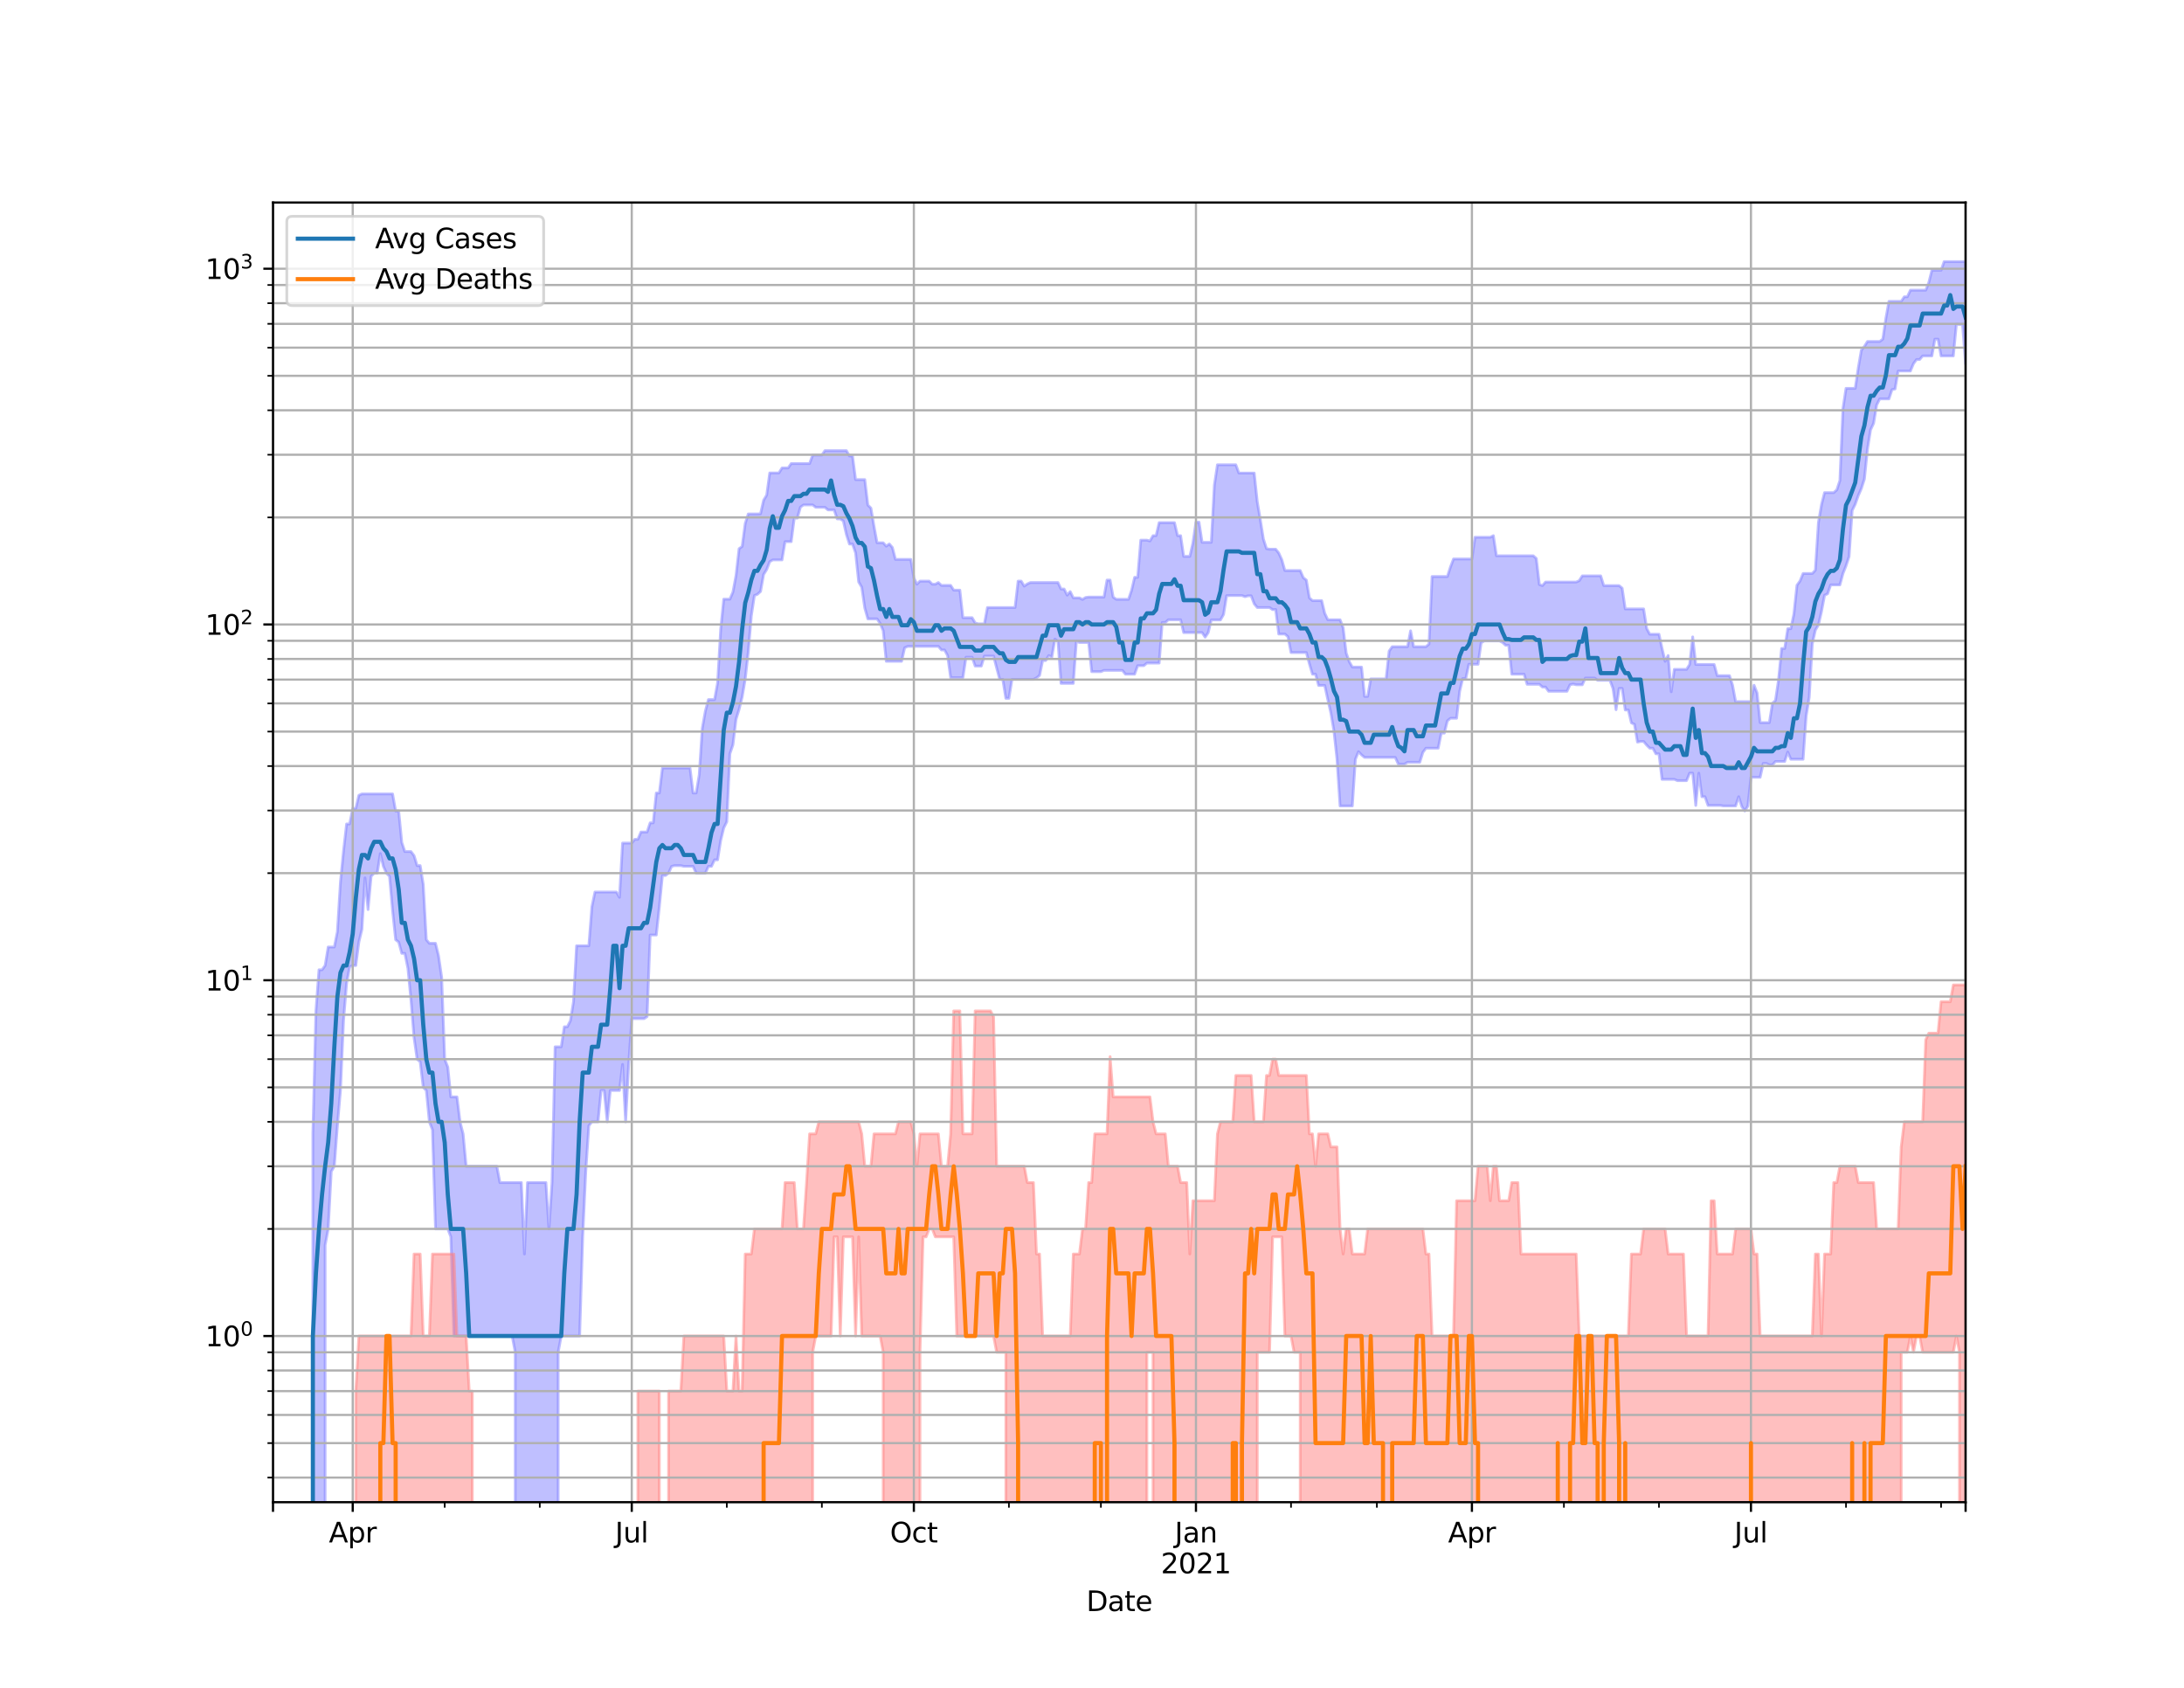 <?xml version="1.0" encoding="utf-8" standalone="no"?>
<!DOCTYPE svg PUBLIC "-//W3C//DTD SVG 1.1//EN"
  "http://www.w3.org/Graphics/SVG/1.1/DTD/svg11.dtd">
<svg height="612pt" version="1.1" viewBox="0 0 792 612" width="792pt" xmlns="http://www.w3.org/2000/svg" xmlns:xlink="http://www.w3.org/1999/xlink">
 <defs>
  <style type="text/css">*{stroke-linecap:butt;stroke-linejoin:round;}</style>
 </defs>
 <g id="figure_1">
  <g id="patch_1">
   <path d="M 0 612 
L 792 612 
L 792 0 
L 0 0 
z
" style="fill:#ffffff;"/>
  </g>
  <g id="axes_1">
   <g id="patch_2">
    <path d="M 99 544.68 
L 712.8 544.68 
L 712.8 73.44 
L 99 73.44 
z
" style="fill:#ffffff;"/>
   </g>
   <g id="PolyCollection_1">
    <path clip-path="url(#p68e2955192)" d="M 99 129481.013 
L 99 129481.013 
L 100.112 129481.013 
L 101.224 129481.013 
L 102.336 129481.013 
L 103.448 129481.013 
L 104.56 129481.013 
L 105.672 129481.013 
L 106.784 129481.013 
L 107.896 129481.013 
L 109.008 129481.013 
L 110.12 129481.013 
L 111.232 129481.013 
L 112.343 129481.013 
L 113.455 411.132 
L 114.567 366.549 
L 115.679 351.641 
L 116.791 351.641 
L 117.903 350.092 
L 119.015 343.38 
L 120.127 343.38 
L 121.239 343.38 
L 122.351 337.795 
L 123.463 319.769 
L 124.575 308.527 
L 125.687 298.759 
L 126.799 298.759 
L 127.911 293.143 
L 129.023 293.143 
L 130.135 288.376 
L 131.247 287.87 
L 132.359 287.87 
L 133.471 287.87 
L 134.583 287.87 
L 135.695 287.87 
L 136.807 287.87 
L 137.918 287.87 
L 139.03 287.87 
L 140.142 287.87 
L 141.254 287.87 
L 142.366 287.87 
L 143.478 294.072 
L 144.59 294.072 
L 145.702 305.46 
L 146.814 308.77 
L 147.926 308.77 
L 149.038 308.77 
L 150.15 310.251 
L 151.262 313.866 
L 152.374 313.866 
L 153.486 320.665 
L 154.598 340.733 
L 155.71 342.041 
L 156.822 342.041 
L 157.934 342.041 
L 159.046 346.636 
L 160.158 354.322 
L 161.27 384.049 
L 162.382 386.923 
L 163.493 397.73 
L 164.605 397.73 
L 165.717 397.73 
L 166.829 406.764 
L 167.941 411.132 
L 169.053 422.881 
L 170.165 422.881 
L 171.277 422.881 
L 172.389 422.881 
L 173.501 422.881 
L 174.613 422.881 
L 175.725 422.881 
L 176.837 422.881 
L 177.949 422.881 
L 179.061 422.881 
L 180.173 422.881 
L 181.285 428.784 
L 182.397 428.784 
L 183.509 428.784 
L 184.621 428.784 
L 185.733 428.784 
L 186.845 428.784 
L 187.957 428.784 
L 189.068 428.784 
L 190.18 454.701 
L 191.292 428.784 
L 192.404 428.784 
L 193.516 428.784 
L 194.628 428.784 
L 195.74 428.784 
L 196.852 428.784 
L 197.964 428.784 
L 199.076 445.596 
L 200.188 428.784 
L 201.3 379.565 
L 202.412 379.565 
L 203.524 379.565 
L 204.636 372.3 
L 205.748 372.3 
L 206.86 370.074 
L 207.972 363.233 
L 209.084 342.931 
L 210.196 342.931 
L 211.308 342.931 
L 212.42 342.931 
L 213.532 342.931 
L 214.643 328.752 
L 215.755 323.444 
L 216.867 323.444 
L 217.979 323.444 
L 219.091 323.444 
L 220.203 323.444 
L 221.315 323.444 
L 222.427 323.444 
L 223.539 323.444 
L 224.651 325.376 
L 225.763 305.69 
L 226.875 305.69 
L 227.987 305.69 
L 229.099 305.69 
L 230.211 304.323 
L 231.323 304.323 
L 232.435 301.686 
L 233.547 301.686 
L 234.659 301.686 
L 235.771 298.353 
L 236.883 298.353 
L 237.995 287.536 
L 239.107 287.536 
L 240.218 278.473 
L 241.33 278.473 
L 242.442 278.473 
L 243.554 278.473 
L 244.666 278.473 
L 245.778 278.473 
L 246.89 278.473 
L 248.002 278.473 
L 249.114 278.473 
L 250.226 278.473 
L 251.338 287.536 
L 252.45 287.536 
L 253.562 280.937 
L 254.674 264.048 
L 255.786 257.828 
L 256.898 253.669 
L 258.01 253.669 
L 259.122 253.669 
L 260.234 247.549 
L 261.346 228.199 
L 262.458 217.257 
L 263.57 217.257 
L 264.682 217.257 
L 265.793 214.656 
L 266.905 208.676 
L 268.017 198.96 
L 269.129 198.143 
L 270.241 189.803 
L 271.353 186.357 
L 272.465 186.357 
L 273.577 186.357 
L 274.689 186.357 
L 275.801 186.274 
L 276.913 181.379 
L 278.025 179.53 
L 279.137 171.479 
L 280.249 171.479 
L 281.361 171.479 
L 282.473 171.479 
L 283.585 169.681 
L 284.697 169.681 
L 285.809 169.681 
L 286.921 168.077 
L 288.033 168.077 
L 289.145 168.077 
L 290.257 168.077 
L 291.368 168.077 
L 292.48 168.077 
L 293.592 168.077 
L 294.704 165 
L 295.816 165 
L 296.928 165 
L 298.04 165 
L 299.152 163.395 
L 300.264 163.395 
L 301.376 163.395 
L 302.488 163.395 
L 303.6 163.395 
L 304.712 163.395 
L 305.824 163.395 
L 306.936 163.395 
L 308.048 165.338 
L 309.16 165.338 
L 310.272 173.905 
L 311.384 173.905 
L 312.496 173.905 
L 313.608 173.905 
L 314.72 183.136 
L 315.832 184.233 
L 316.943 190.802 
L 318.055 196.807 
L 319.167 196.807 
L 320.279 196.807 
L 321.391 198.042 
L 322.503 197.238 
L 323.615 198.516 
L 324.727 202.831 
L 325.839 202.831 
L 326.951 202.831 
L 328.063 202.831 
L 329.175 202.831 
L 330.287 202.831 
L 331.399 209.539 
L 332.511 211.823 
L 333.623 210.712 
L 334.735 210.712 
L 335.847 210.712 
L 336.959 210.712 
L 338.071 211.823 
L 339.183 211.823 
L 340.295 211.222 
L 341.407 212.256 
L 342.518 212.256 
L 343.63 212.256 
L 344.742 212.256 
L 345.854 213.979 
L 346.966 213.979 
L 348.078 213.979 
L 349.19 223.969 
L 350.302 223.969 
L 351.414 223.969 
L 352.526 223.969 
L 353.638 225.878 
L 354.75 226.211 
L 355.862 226.211 
L 356.974 226.211 
L 358.086 220.286 
L 359.198 220.286 
L 360.31 220.286 
L 361.422 220.286 
L 362.534 220.286 
L 363.646 220.286 
L 364.758 220.286 
L 365.87 220.286 
L 366.982 220.286 
L 368.093 220.286 
L 369.205 210.712 
L 370.317 210.712 
L 371.429 212.518 
L 372.541 211.737 
L 373.653 211.222 
L 374.765 211.222 
L 375.877 211.222 
L 376.989 211.222 
L 378.101 211.222 
L 379.213 211.222 
L 380.325 211.222 
L 381.437 211.222 
L 382.549 211.222 
L 383.661 211.222 
L 384.773 213.577 
L 385.885 213.577 
L 386.997 215.802 
L 388.109 214.52 
L 389.221 216.784 
L 390.333 216.784 
L 391.445 216.784 
L 392.557 217.353 
L 393.668 216.643 
L 394.78 216.502 
L 395.892 216.502 
L 397.004 216.502 
L 398.116 216.502 
L 399.228 216.502 
L 400.34 216.502 
L 401.452 210.332 
L 402.564 210.332 
L 403.676 216.502 
L 404.788 217.305 
L 405.9 217.305 
L 407.012 217.305 
L 408.124 217.305 
L 409.236 217.305 
L 410.348 214.069 
L 411.46 209.333 
L 412.572 209.333 
L 413.684 195.858 
L 414.796 195.858 
L 415.908 195.858 
L 417.02 196.15 
L 418.132 194.226 
L 419.243 194.226 
L 420.355 189.512 
L 421.467 189.512 
L 422.579 189.512 
L 423.691 189.512 
L 424.803 189.512 
L 425.915 189.512 
L 427.027 194.226 
L 428.139 194.226 
L 429.251 201.738 
L 430.363 201.738 
L 431.475 201.738 
L 432.587 196.939 
L 433.699 189.338 
L 434.811 189.338 
L 435.923 196.642 
L 437.035 196.642 
L 438.147 196.642 
L 439.259 196.642 
L 440.371 175.915 
L 441.483 168.514 
L 442.595 168.514 
L 443.707 168.514 
L 444.818 168.514 
L 445.93 168.514 
L 447.042 168.514 
L 448.154 168.514 
L 449.266 171.522 
L 450.378 171.522 
L 451.49 171.522 
L 452.602 171.522 
L 453.714 171.522 
L 454.826 171.522 
L 455.938 181.984 
L 457.05 188.478 
L 458.162 195.469 
L 459.274 198.926 
L 460.386 199.132 
L 461.498 199.132 
L 462.61 199.132 
L 463.722 200.526 
L 464.834 202.941 
L 465.946 206.869 
L 467.058 206.869 
L 468.17 206.869 
L 469.282 206.869 
L 470.393 206.869 
L 471.505 206.869 
L 472.617 209.457 
L 473.729 210.332 
L 474.841 216.784 
L 475.953 217.783 
L 477.065 217.783 
L 478.177 217.783 
L 479.289 217.783 
L 480.401 222.383 
L 481.513 224.725 
L 482.625 224.725 
L 483.737 224.725 
L 484.849 224.725 
L 485.961 224.725 
L 487.073 227.567 
L 488.185 236.806 
L 489.297 239.925 
L 490.409 241.883 
L 491.521 241.883 
L 492.633 241.883 
L 493.745 241.883 
L 494.857 252.498 
L 495.968 252.498 
L 497.08 246.177 
L 498.192 246.177 
L 499.304 246.177 
L 500.416 246.177 
L 501.528 246.177 
L 502.64 246.177 
L 503.752 236.069 
L 504.864 234.495 
L 505.976 234.495 
L 507.088 234.495 
L 508.2 234.495 
L 509.312 234.495 
L 510.424 234.495 
L 511.536 228.722 
L 512.648 234.495 
L 513.76 234.495 
L 514.872 234.495 
L 515.984 234.495 
L 517.096 234.495 
L 518.208 233.533 
L 519.32 209.044 
L 520.432 209.044 
L 521.543 209.044 
L 522.655 209.044 
L 523.767 209.044 
L 524.879 209.044 
L 525.991 205.58 
L 527.103 202.684 
L 528.215 202.684 
L 529.327 202.684 
L 530.439 202.684 
L 531.551 202.684 
L 532.663 202.684 
L 533.775 202.684 
L 534.887 194.797 
L 535.999 194.797 
L 537.111 194.797 
L 538.223 194.797 
L 539.335 194.797 
L 540.447 194.797 
L 541.559 194.226 
L 542.671 201.523 
L 543.783 201.523 
L 544.895 201.523 
L 546.007 201.523 
L 547.118 201.523 
L 548.23 201.523 
L 549.342 201.523 
L 550.454 201.523 
L 551.566 201.523 
L 552.678 201.523 
L 553.79 201.523 
L 554.902 201.523 
L 556.014 201.523 
L 557.126 202.501 
L 558.238 211.953 
L 559.35 212.343 
L 560.462 211.051 
L 561.574 211.051 
L 562.686 211.051 
L 563.798 211.051 
L 564.91 211.051 
L 566.022 211.051 
L 567.134 211.051 
L 568.246 211.051 
L 569.358 211.051 
L 570.47 211.051 
L 571.582 211.051 
L 572.693 210.543 
L 573.805 208.799 
L 574.917 208.799 
L 576.029 208.799 
L 577.141 208.799 
L 578.253 208.799 
L 579.365 208.799 
L 580.477 208.799 
L 581.589 212.343 
L 582.701 212.343 
L 583.813 212.343 
L 584.925 212.343 
L 586.037 212.343 
L 587.149 212.343 
L 588.261 213.266 
L 589.373 220.791 
L 590.485 220.791 
L 591.597 220.791 
L 592.709 220.791 
L 593.821 220.791 
L 594.933 220.791 
L 596.045 220.791 
L 597.157 227.911 
L 598.268 229.961 
L 599.38 229.961 
L 600.492 229.961 
L 601.604 229.961 
L 602.716 235.08 
L 603.828 239.783 
L 604.94 237.69 
L 606.052 250.828 
L 607.164 242.701 
L 608.276 242.701 
L 609.388 242.701 
L 610.5 242.701 
L 611.612 242.701 
L 612.724 240.932 
L 613.836 230.924 
L 614.948 240.932 
L 616.06 240.932 
L 617.172 240.932 
L 618.284 240.932 
L 619.396 240.932 
L 620.508 240.932 
L 621.62 240.932 
L 622.732 244.994 
L 623.843 244.994 
L 624.955 244.994 
L 626.067 244.994 
L 627.179 244.994 
L 628.291 248.454 
L 629.403 254.403 
L 630.515 254.403 
L 631.627 254.403 
L 632.739 254.403 
L 633.851 254.403 
L 634.963 254.403 
L 636.075 248.454 
L 637.187 251.262 
L 638.299 262.002 
L 639.411 262.002 
L 640.523 262.002 
L 641.635 262.002 
L 642.747 255.053 
L 643.859 253.943 
L 644.971 246.417 
L 646.083 235.146 
L 647.195 235.146 
L 648.307 227.968 
L 649.418 227.968 
L 650.53 222.645 
L 651.642 212.213 
L 652.754 210.67 
L 653.866 207.946 
L 654.978 207.946 
L 656.09 207.946 
L 657.202 207.946 
L 658.314 206.751 
L 659.426 189.483 
L 660.538 183.007 
L 661.65 178.616 
L 662.762 178.616 
L 663.874 178.616 
L 664.986 178.616 
L 666.098 177.623 
L 667.21 174.235 
L 668.322 148.131 
L 669.434 140.82 
L 670.546 140.82 
L 671.658 140.82 
L 672.77 140.82 
L 673.882 133.377 
L 674.993 126.95 
L 676.105 125.6 
L 677.217 123.814 
L 678.329 123.814 
L 679.441 123.814 
L 680.553 123.814 
L 681.665 123.814 
L 682.777 122.959 
L 683.889 115.431 
L 685.001 109.278 
L 686.113 109.278 
L 687.225 109.278 
L 688.337 109.278 
L 689.449 109.278 
L 690.561 107.614 
L 691.673 107.614 
L 692.785 105.221 
L 693.897 105.221 
L 695.009 105.221 
L 696.121 105.221 
L 697.233 105.221 
L 698.345 105.221 
L 699.457 102.452 
L 700.568 98.001 
L 701.68 98.001 
L 702.792 98.001 
L 703.904 98.001 
L 705.016 94.86 
L 706.128 94.86 
L 707.24 94.86 
L 708.352 94.86 
L 709.464 94.86 
L 710.576 94.86 
L 711.688 94.86 
L 712.8 94.86 
L 712.8 131.938 
L 712.8 131.938 
L 711.688 117.653 
L 710.576 117.653 
L 709.464 117.556 
L 708.352 129.058 
L 707.24 129.058 
L 706.128 129.058 
L 705.016 129.058 
L 703.904 129.058 
L 702.792 122.977 
L 701.68 122.977 
L 700.568 129.058 
L 699.457 129.058 
L 698.345 129.058 
L 697.233 129.058 
L 696.121 130.363 
L 695.009 130.363 
L 693.897 131.865 
L 692.785 134.527 
L 691.673 134.527 
L 690.561 134.527 
L 689.449 134.527 
L 688.337 134.527 
L 687.225 141.027 
L 686.113 141.284 
L 685.001 144.629 
L 683.889 144.629 
L 682.777 144.629 
L 681.665 144.629 
L 680.553 146.844 
L 679.441 153.488 
L 678.329 155.869 
L 677.217 162.835 
L 676.105 173.708 
L 674.993 177.156 
L 673.882 179.7 
L 672.77 182.852 
L 671.658 185.11 
L 670.546 201.811 
L 669.434 205.157 
L 668.322 207.987 
L 667.21 212.083 
L 666.098 212.083 
L 664.986 212.083 
L 663.874 212.083 
L 662.762 215.295 
L 661.65 215.849 
L 660.538 221.762 
L 659.426 226.603 
L 658.314 228.489 
L 657.202 233.469 
L 656.09 252.855 
L 654.978 259.623 
L 653.866 275.302 
L 652.754 275.302 
L 651.642 275.302 
L 650.53 275.302 
L 649.418 275.302 
L 648.307 272.684 
L 647.195 276.112 
L 646.083 276.112 
L 644.971 276.112 
L 643.859 276.112 
L 642.747 277.349 
L 641.635 277.349 
L 640.523 276.796 
L 639.411 276.796 
L 638.299 281.833 
L 637.187 281.833 
L 636.075 281.833 
L 634.963 281.833 
L 633.851 292.229 
L 632.739 294.072 
L 631.627 292.41 
L 630.515 288.886 
L 629.403 292.229 
L 628.291 292.229 
L 627.179 292.229 
L 626.067 292.229 
L 624.955 292.229 
L 623.843 292.048 
L 622.732 292.048 
L 621.62 292.048 
L 620.508 292.048 
L 619.396 292.048 
L 618.284 288.886 
L 617.172 288.886 
L 616.06 280.347 
L 614.948 292.048 
L 613.836 280.347 
L 612.724 280.347 
L 611.612 283.051 
L 610.5 283.051 
L 609.388 283.051 
L 608.276 283.051 
L 607.164 282.592 
L 606.052 282.592 
L 604.94 282.592 
L 603.828 282.592 
L 602.716 282.592 
L 601.604 273.327 
L 600.492 273.327 
L 599.38 271.294 
L 598.268 271.294 
L 597.157 270.182 
L 596.045 268.853 
L 594.933 268.853 
L 593.821 269.092 
L 592.709 262.64 
L 591.597 262.108 
L 590.485 257.437 
L 589.373 257.437 
L 588.261 249.628 
L 587.149 249.628 
L 586.037 257.34 
L 584.925 249.628 
L 583.813 246.657 
L 582.701 246.657 
L 581.589 246.657 
L 580.477 246.657 
L 579.365 246.657 
L 578.253 245.859 
L 577.141 245.859 
L 576.029 245.859 
L 574.917 245.859 
L 573.805 248.288 
L 572.693 248.288 
L 571.582 248.288 
L 570.47 248.041 
L 569.358 248.288 
L 568.246 250.655 
L 567.134 250.655 
L 566.022 250.655 
L 564.91 250.655 
L 563.798 250.655 
L 562.686 250.655 
L 561.574 250.655 
L 560.462 249.122 
L 559.35 249.122 
L 558.238 248.123 
L 557.126 248.123 
L 556.014 248.123 
L 554.902 248.123 
L 553.79 248.123 
L 552.678 244.451 
L 551.566 244.451 
L 550.454 244.451 
L 549.342 244.451 
L 548.23 244.451 
L 547.118 233.98 
L 546.007 233.98 
L 544.895 232.964 
L 543.783 232.4 
L 542.671 232.4 
L 541.559 232.4 
L 540.447 232.4 
L 539.335 232.4 
L 538.223 232.4 
L 537.111 233.09 
L 535.999 240.859 
L 534.887 240.859 
L 533.775 240.859 
L 532.663 240.859 
L 531.551 246.018 
L 530.439 246.018 
L 529.327 250.655 
L 528.215 260.439 
L 527.103 260.439 
L 525.991 260.439 
L 524.879 261.372 
L 523.767 265.83 
L 522.655 265.83 
L 521.543 271.294 
L 520.432 271.294 
L 519.32 271.294 
L 518.208 271.294 
L 517.096 271.294 
L 515.984 272.812 
L 514.872 276.385 
L 513.76 276.385 
L 512.648 276.385 
L 511.536 276.385 
L 510.424 276.385 
L 509.312 277.072 
L 508.2 277.072 
L 507.088 277.072 
L 505.976 274.636 
L 504.864 274.636 
L 503.752 274.636 
L 502.64 274.636 
L 501.528 274.636 
L 500.416 274.636 
L 499.304 274.636 
L 498.192 274.636 
L 497.08 274.636 
L 495.968 274.636 
L 494.857 274.636 
L 493.745 273.716 
L 492.633 272.556 
L 491.521 275.302 
L 490.409 292.229 
L 489.297 292.229 
L 488.185 292.229 
L 487.073 292.229 
L 485.961 292.229 
L 484.849 275.302 
L 483.737 265.043 
L 482.625 258.519 
L 481.513 253.669 
L 480.401 248.537 
L 479.289 248.537 
L 478.177 248.537 
L 477.065 244.451 
L 475.953 244.451 
L 474.841 240.715 
L 473.729 236.604 
L 472.617 236.604 
L 471.505 236.604 
L 470.393 236.604 
L 469.282 236.604 
L 468.17 236.604 
L 467.058 230.863 
L 465.946 229.901 
L 464.834 229.901 
L 463.722 229.901 
L 462.61 220.994 
L 461.498 221.045 
L 460.386 220.286 
L 459.274 220.286 
L 458.162 220.286 
L 457.05 220.286 
L 455.938 220.286 
L 454.826 218.947 
L 453.714 216.034 
L 452.602 216.034 
L 451.49 216.361 
L 450.378 215.941 
L 449.266 215.941 
L 448.154 215.941 
L 447.042 215.941 
L 445.93 215.941 
L 444.818 215.988 
L 443.707 222.802 
L 442.595 224.779 
L 441.483 224.779 
L 440.371 224.779 
L 439.259 224.779 
L 438.147 229.368 
L 437.035 231.045 
L 435.923 229.368 
L 434.811 229.368 
L 433.699 229.368 
L 432.587 229.368 
L 431.475 229.368 
L 430.363 229.368 
L 429.251 229.368 
L 428.139 224.725 
L 427.027 224.725 
L 425.915 224.725 
L 424.803 224.725 
L 423.691 224.725 
L 422.579 225.711 
L 421.467 225.711 
L 420.355 240.426 
L 419.243 240.426 
L 418.132 240.426 
L 417.02 240.426 
L 415.908 240.426 
L 414.796 241.369 
L 413.684 241.369 
L 412.572 241.369 
L 411.46 244.451 
L 410.348 244.451 
L 409.236 244.451 
L 408.124 244.451 
L 407.012 243.077 
L 405.9 243.077 
L 404.788 243.077 
L 403.676 243.077 
L 402.564 243.077 
L 401.452 243.077 
L 400.34 243.077 
L 399.228 243.531 
L 398.116 243.531 
L 397.004 243.531 
L 395.892 243.531 
L 394.78 232.964 
L 393.668 232.964 
L 392.557 232.964 
L 391.445 232.964 
L 390.333 232.525 
L 389.221 247.794 
L 388.109 247.794 
L 386.997 247.794 
L 385.885 247.794 
L 384.773 247.794 
L 383.661 232.525 
L 382.549 231.719 
L 381.437 238.24 
L 380.325 237.69 
L 379.213 239.499 
L 378.101 239.499 
L 376.989 244.916 
L 375.877 245.78 
L 374.765 246.337 
L 373.653 246.337 
L 372.541 246.337 
L 371.429 246.337 
L 370.317 246.337 
L 369.205 246.337 
L 368.093 246.337 
L 366.982 246.337 
L 365.87 253.216 
L 364.758 253.216 
L 363.646 246.337 
L 362.534 246.337 
L 361.422 242.179 
L 360.31 237.895 
L 359.198 237.895 
L 358.086 237.895 
L 356.974 237.895 
L 355.862 241.516 
L 354.75 241.516 
L 353.638 241.516 
L 352.526 238.309 
L 351.414 238.309 
L 350.302 238.309 
L 349.19 245.701 
L 348.078 245.701 
L 346.966 245.701 
L 345.854 245.701 
L 344.742 245.701 
L 343.63 237.69 
L 342.518 235.672 
L 341.407 235.672 
L 340.295 234.366 
L 339.183 234.366 
L 338.071 234.366 
L 336.959 234.366 
L 335.847 234.366 
L 334.735 234.366 
L 333.623 234.366 
L 332.511 234.366 
L 331.399 234.366 
L 330.287 234.366 
L 329.175 234.366 
L 328.063 234.884 
L 326.951 239.783 
L 325.839 239.783 
L 324.727 239.783 
L 323.615 239.783 
L 322.503 239.783 
L 321.391 239.783 
L 320.279 228.664 
L 319.167 226.044 
L 318.055 224.4 
L 316.943 224.4 
L 315.832 224.4 
L 314.72 224.4 
L 313.608 220.488 
L 312.496 212.912 
L 311.384 211.009 
L 310.272 200.455 
L 309.16 197.271 
L 308.048 197.271 
L 306.936 193.787 
L 305.824 188.907 
L 304.712 188.138 
L 303.6 188.138 
L 302.488 184.896 
L 301.376 184.896 
L 300.264 184.896 
L 299.152 183.944 
L 298.04 183.944 
L 296.928 183.944 
L 295.816 183.944 
L 294.704 183.084 
L 293.592 183.084 
L 292.48 183.084 
L 291.368 183.084 
L 290.257 183.891 
L 289.145 187.856 
L 288.033 187.856 
L 286.921 196.412 
L 285.809 196.412 
L 284.697 196.412 
L 283.585 203.015 
L 282.473 203.015 
L 281.361 203.015 
L 280.249 203.015 
L 279.137 203.645 
L 278.025 206.515 
L 276.913 208.31 
L 275.801 214.474 
L 274.689 215.479 
L 273.577 215.941 
L 272.465 223.276 
L 271.353 236.403 
L 270.241 246.257 
L 269.129 252.766 
L 268.017 257.242 
L 266.905 260.852 
L 265.793 270.06 
L 264.682 273.327 
L 263.57 297.95 
L 262.458 300.204 
L 261.346 304.775 
L 260.234 311.772 
L 259.122 311.772 
L 258.01 314.134 
L 256.898 314.134 
L 255.786 316.6 
L 254.674 316.6 
L 253.562 316.6 
L 252.45 316.6 
L 251.338 314.134 
L 250.226 314.134 
L 249.114 314.134 
L 248.002 314.134 
L 246.89 313.866 
L 245.778 313.866 
L 244.666 313.866 
L 243.554 314.134 
L 242.442 316.6 
L 241.33 317.446 
L 240.218 317.446 
L 239.107 328.752 
L 237.995 339.035 
L 236.883 339.035 
L 235.771 339.035 
L 234.659 368.637 
L 233.547 369.351 
L 232.435 369.351 
L 231.323 369.351 
L 230.211 369.351 
L 229.099 369.351 
L 227.987 385.949 
L 226.875 406.764 
L 225.763 385.949 
L 224.651 395.395 
L 223.539 395.395 
L 222.427 395.395 
L 221.315 395.395 
L 220.203 406.764 
L 219.091 395.395 
L 217.979 395.395 
L 216.867 406.764 
L 215.755 406.764 
L 214.643 406.764 
L 213.532 408.183 
L 212.42 424.78 
L 211.308 448.47 
L 210.196 484.428 
L 209.084 484.428 
L 207.972 484.428 
L 206.86 484.428 
L 205.748 484.428 
L 204.636 484.428 
L 203.524 484.428 
L 202.412 490.331 
L 201.3 129481.013 
L 200.188 129481.013 
L 199.076 129481.013 
L 197.964 129481.013 
L 196.852 129481.013 
L 195.74 129481.013 
L 194.628 129481.013 
L 193.516 129481.013 
L 192.404 129481.013 
L 191.292 129481.013 
L 190.18 129481.013 
L 189.068 129481.013 
L 187.957 129481.013 
L 186.845 490.331 
L 185.733 484.428 
L 184.621 484.428 
L 183.509 484.428 
L 182.397 484.428 
L 181.285 484.428 
L 180.173 484.428 
L 179.061 484.428 
L 177.949 484.428 
L 176.837 484.428 
L 175.725 484.428 
L 174.613 484.428 
L 173.501 484.428 
L 172.389 484.428 
L 171.277 484.428 
L 170.165 484.428 
L 169.053 484.428 
L 167.941 484.428 
L 166.829 484.428 
L 165.717 484.428 
L 164.605 484.428 
L 163.493 448.47 
L 162.382 445.596 
L 161.27 445.596 
L 160.158 445.596 
L 159.046 445.596 
L 157.934 445.596 
L 156.822 409.638 
L 155.71 406.764 
L 154.598 395.395 
L 153.486 394.263 
L 152.374 384.991 
L 151.262 384.049 
L 150.15 376.219 
L 149.038 362.593 
L 147.926 351.12 
L 146.814 345.686 
L 145.702 345.686 
L 144.59 341.602 
L 143.478 340.733 
L 142.366 330.161 
L 141.254 317.732 
L 140.142 316.6 
L 139.03 314.134 
L 137.918 309.505 
L 136.807 316.6 
L 135.695 316.6 
L 134.583 317.732 
L 133.471 329.805 
L 132.359 318.306 
L 131.247 336.983 
L 130.135 341.602 
L 129.023 350.092 
L 127.911 350.092 
L 126.799 350.604 
L 125.687 356.563 
L 124.575 370.074 
L 123.463 395.395 
L 122.351 408.183 
L 121.239 422.881 
L 120.127 424.78 
L 119.015 445.596 
L 117.903 451.499 
L 116.791 129481.013 
L 115.679 129481.013 
L 114.567 129481.013 
L 113.455 129481.013 
L 112.343 129481.013 
L 111.232 129481.013 
L 110.12 129481.013 
L 109.008 129481.013 
L 107.896 129481.013 
L 106.784 129481.013 
L 105.672 129481.013 
L 104.56 129481.013 
L 103.448 129481.013 
L 102.336 129481.013 
L 101.224 129481.013 
L 100.112 129481.013 
L 99 129481.013 
z
" style="fill:#8080ff;fill-opacity:0.5;stroke:#8080ff;stroke-opacity:0.5;"/>
   </g>
   <g id="PolyCollection_2">
    <path clip-path="url(#p68e2955192)" d="M 99 129481.013 
L 99 129481.013 
L 100.112 129481.013 
L 101.224 129481.013 
L 102.336 129481.013 
L 103.448 129481.013 
L 104.56 129481.013 
L 105.672 129481.013 
L 106.784 129481.013 
L 107.896 129481.013 
L 109.008 129481.013 
L 110.12 129481.013 
L 111.232 129481.013 
L 112.343 129481.013 
L 113.455 129481.013 
L 114.567 129481.013 
L 115.679 129481.013 
L 116.791 129481.013 
L 117.903 129481.013 
L 119.015 129481.013 
L 120.127 129481.013 
L 121.239 129481.013 
L 122.351 129481.013 
L 123.463 129481.013 
L 124.575 129481.013 
L 125.687 129481.013 
L 126.799 129481.013 
L 127.911 129481.013 
L 129.023 504.41 
L 130.135 484.428 
L 131.247 484.428 
L 132.359 484.428 
L 133.471 484.428 
L 134.583 484.428 
L 135.695 484.428 
L 136.807 484.428 
L 137.918 484.428 
L 139.03 484.428 
L 140.142 484.428 
L 141.254 484.428 
L 142.366 484.428 
L 143.478 484.428 
L 144.59 484.428 
L 145.702 484.428 
L 146.814 484.428 
L 147.926 484.428 
L 149.038 484.428 
L 150.15 454.701 
L 151.262 454.701 
L 152.374 454.701 
L 153.486 484.428 
L 154.598 484.428 
L 155.71 484.428 
L 156.822 454.701 
L 157.934 454.701 
L 159.046 454.701 
L 160.158 454.701 
L 161.27 454.701 
L 162.382 454.701 
L 163.493 454.701 
L 164.605 454.701 
L 165.717 484.428 
L 166.829 484.428 
L 167.941 484.428 
L 169.053 484.428 
L 170.165 504.41 
L 171.277 504.41 
L 172.389 129481.013 
L 173.501 129481.013 
L 174.613 129481.013 
L 175.725 129481.013 
L 176.837 129481.013 
L 177.949 129481.013 
L 179.061 129481.013 
L 180.173 129481.013 
L 181.285 129481.013 
L 182.397 129481.013 
L 183.509 129481.013 
L 184.621 129481.013 
L 185.733 129481.013 
L 186.845 129481.013 
L 187.957 129481.013 
L 189.068 129481.013 
L 190.18 129481.013 
L 191.292 129481.013 
L 192.404 129481.013 
L 193.516 129481.013 
L 194.628 129481.013 
L 195.74 129481.013 
L 196.852 129481.013 
L 197.964 129481.013 
L 199.076 129481.013 
L 200.188 129481.013 
L 201.3 129481.013 
L 202.412 129481.013 
L 203.524 129481.013 
L 204.636 129481.013 
L 205.748 129481.013 
L 206.86 129481.013 
L 207.972 129481.013 
L 209.084 129481.013 
L 210.196 129481.013 
L 211.308 129481.013 
L 212.42 129481.013 
L 213.532 129481.013 
L 214.643 129481.013 
L 215.755 129481.013 
L 216.867 129481.013 
L 217.979 129481.013 
L 219.091 129481.013 
L 220.203 129481.013 
L 221.315 129481.013 
L 222.427 129481.013 
L 223.539 129481.013 
L 224.651 129481.013 
L 225.763 129481.013 
L 226.875 129481.013 
L 227.987 129481.013 
L 229.099 129481.013 
L 230.211 129481.013 
L 231.323 504.41 
L 232.435 504.41 
L 233.547 504.41 
L 234.659 504.41 
L 235.771 504.41 
L 236.883 504.41 
L 237.995 504.41 
L 239.107 504.41 
L 240.218 129481.013 
L 241.33 129481.013 
L 242.442 504.41 
L 243.554 504.41 
L 244.666 504.41 
L 245.778 504.41 
L 246.89 504.41 
L 248.002 484.428 
L 249.114 484.428 
L 250.226 484.428 
L 251.338 484.428 
L 252.45 484.428 
L 253.562 484.428 
L 254.674 484.428 
L 255.786 484.428 
L 256.898 484.428 
L 258.01 484.428 
L 259.122 484.428 
L 260.234 484.428 
L 261.346 484.428 
L 262.458 484.428 
L 263.57 504.41 
L 264.682 504.41 
L 265.793 504.41 
L 266.905 484.428 
L 268.017 504.41 
L 269.129 504.41 
L 270.241 454.701 
L 271.353 454.701 
L 272.465 454.701 
L 273.577 445.596 
L 274.689 445.596 
L 275.801 445.596 
L 276.913 445.596 
L 278.025 445.596 
L 279.137 445.596 
L 280.249 445.596 
L 281.361 445.596 
L 282.473 445.596 
L 283.585 445.596 
L 284.697 428.784 
L 285.809 428.784 
L 286.921 428.784 
L 288.033 428.784 
L 289.145 445.596 
L 290.257 445.596 
L 291.368 445.596 
L 292.48 428.784 
L 293.592 411.132 
L 294.704 411.132 
L 295.816 411.132 
L 296.928 406.764 
L 298.04 406.764 
L 299.152 406.764 
L 300.264 406.764 
L 301.376 406.764 
L 302.488 406.764 
L 303.6 406.764 
L 304.712 406.764 
L 305.824 406.764 
L 306.936 406.764 
L 308.048 406.764 
L 309.16 406.764 
L 310.272 406.764 
L 311.384 406.764 
L 312.496 411.132 
L 313.608 422.881 
L 314.72 422.881 
L 315.832 422.881 
L 316.943 411.132 
L 318.055 411.132 
L 319.167 411.132 
L 320.279 411.132 
L 321.391 411.132 
L 322.503 411.132 
L 323.615 411.132 
L 324.727 411.132 
L 325.839 406.764 
L 326.951 406.764 
L 328.063 406.764 
L 329.175 406.764 
L 330.287 406.764 
L 331.399 411.132 
L 332.511 422.881 
L 333.623 411.132 
L 334.735 411.132 
L 335.847 411.132 
L 336.959 411.132 
L 338.071 411.132 
L 339.183 411.132 
L 340.295 411.132 
L 341.407 422.881 
L 342.518 422.881 
L 343.63 422.881 
L 344.742 411.132 
L 345.854 366.549 
L 346.966 366.549 
L 348.078 366.549 
L 349.19 411.132 
L 350.302 411.132 
L 351.414 411.132 
L 352.526 411.132 
L 353.638 366.549 
L 354.75 366.549 
L 355.862 366.549 
L 356.974 366.549 
L 358.086 366.549 
L 359.198 366.549 
L 360.31 368.637 
L 361.422 422.881 
L 362.534 422.881 
L 363.646 422.881 
L 364.758 422.881 
L 365.87 422.881 
L 366.982 422.881 
L 368.093 422.881 
L 369.205 422.881 
L 370.317 422.881 
L 371.429 422.881 
L 372.541 428.784 
L 373.653 428.784 
L 374.765 428.784 
L 375.877 454.701 
L 376.989 454.701 
L 378.101 484.428 
L 379.213 484.428 
L 380.325 484.428 
L 381.437 484.428 
L 382.549 484.428 
L 383.661 484.428 
L 384.773 484.428 
L 385.885 484.428 
L 386.997 484.428 
L 388.109 484.428 
L 389.221 454.701 
L 390.333 454.701 
L 391.445 454.701 
L 392.557 445.596 
L 393.668 445.596 
L 394.78 428.784 
L 395.892 428.784 
L 397.004 411.132 
L 398.116 411.132 
L 399.228 411.132 
L 400.34 411.132 
L 401.452 411.132 
L 402.564 383.123 
L 403.676 397.73 
L 404.788 397.73 
L 405.9 397.73 
L 407.012 397.73 
L 408.124 397.73 
L 409.236 397.73 
L 410.348 397.73 
L 411.46 397.73 
L 412.572 397.73 
L 413.684 397.73 
L 414.796 397.73 
L 415.908 397.73 
L 417.02 397.73 
L 418.132 406.764 
L 419.243 411.132 
L 420.355 411.132 
L 421.467 411.132 
L 422.579 411.132 
L 423.691 422.881 
L 424.803 422.881 
L 425.915 422.881 
L 427.027 422.881 
L 428.139 428.784 
L 429.251 428.784 
L 430.363 428.784 
L 431.475 454.701 
L 432.587 435.382 
L 433.699 435.382 
L 434.811 435.382 
L 435.923 435.382 
L 437.035 435.382 
L 438.147 435.382 
L 439.259 435.382 
L 440.371 435.382 
L 441.483 411.132 
L 442.595 406.764 
L 443.707 406.764 
L 444.818 406.764 
L 445.93 406.764 
L 447.042 406.764 
L 448.154 389.952 
L 449.266 389.952 
L 450.378 389.952 
L 451.49 389.952 
L 452.602 389.952 
L 453.714 389.952 
L 454.826 406.764 
L 455.938 406.764 
L 457.05 406.764 
L 458.162 406.764 
L 459.274 389.952 
L 460.386 389.952 
L 461.498 384.049 
L 462.61 384.049 
L 463.722 389.952 
L 464.834 389.952 
L 465.946 389.952 
L 467.058 389.952 
L 468.17 389.952 
L 469.282 389.952 
L 470.393 389.952 
L 471.505 389.952 
L 472.617 389.952 
L 473.729 389.952 
L 474.841 411.132 
L 475.953 411.132 
L 477.065 422.881 
L 478.177 411.132 
L 479.289 411.132 
L 480.401 411.132 
L 481.513 411.132 
L 482.625 415.869 
L 483.737 415.869 
L 484.849 415.869 
L 485.961 445.596 
L 487.073 454.701 
L 488.185 445.596 
L 489.297 445.596 
L 490.409 454.701 
L 491.521 454.701 
L 492.633 454.701 
L 493.745 454.701 
L 494.857 454.701 
L 495.968 445.596 
L 497.08 445.596 
L 498.192 445.596 
L 499.304 445.596 
L 500.416 445.596 
L 501.528 445.596 
L 502.64 445.596 
L 503.752 445.596 
L 504.864 445.596 
L 505.976 445.596 
L 507.088 445.596 
L 508.2 445.596 
L 509.312 445.596 
L 510.424 445.596 
L 511.536 445.596 
L 512.648 445.596 
L 513.76 445.596 
L 514.872 445.596 
L 515.984 445.596 
L 517.096 454.701 
L 518.208 454.701 
L 519.32 484.428 
L 520.432 484.428 
L 521.543 484.428 
L 522.655 484.428 
L 523.767 484.428 
L 524.879 484.428 
L 525.991 484.428 
L 527.103 484.428 
L 528.215 435.382 
L 529.327 435.382 
L 530.439 435.382 
L 531.551 435.382 
L 532.663 435.382 
L 533.775 435.382 
L 534.887 435.382 
L 535.999 422.881 
L 537.111 422.881 
L 538.223 422.881 
L 539.335 422.881 
L 540.447 435.382 
L 541.559 422.881 
L 542.671 422.881 
L 543.783 435.382 
L 544.895 435.382 
L 546.007 435.382 
L 547.118 435.382 
L 548.23 428.784 
L 549.342 428.784 
L 550.454 428.784 
L 551.566 454.701 
L 552.678 454.701 
L 553.79 454.701 
L 554.902 454.701 
L 556.014 454.701 
L 557.126 454.701 
L 558.238 454.701 
L 559.35 454.701 
L 560.462 454.701 
L 561.574 454.701 
L 562.686 454.701 
L 563.798 454.701 
L 564.91 454.701 
L 566.022 454.701 
L 567.134 454.701 
L 568.246 454.701 
L 569.358 454.701 
L 570.47 454.701 
L 571.582 454.701 
L 572.693 484.428 
L 573.805 484.428 
L 574.917 484.428 
L 576.029 484.428 
L 577.141 484.428 
L 578.253 484.428 
L 579.365 484.428 
L 580.477 484.428 
L 581.589 484.428 
L 582.701 484.428 
L 583.813 484.428 
L 584.925 484.428 
L 586.037 484.428 
L 587.149 484.428 
L 588.261 484.428 
L 589.373 484.428 
L 590.485 484.428 
L 591.597 454.701 
L 592.709 454.701 
L 593.821 454.701 
L 594.933 454.701 
L 596.045 445.596 
L 597.157 445.596 
L 598.268 445.596 
L 599.38 445.596 
L 600.492 445.596 
L 601.604 445.596 
L 602.716 445.596 
L 603.828 445.596 
L 604.94 454.701 
L 606.052 454.701 
L 607.164 454.701 
L 608.276 454.701 
L 609.388 454.701 
L 610.5 454.701 
L 611.612 484.428 
L 612.724 484.428 
L 613.836 484.428 
L 614.948 484.428 
L 616.06 484.428 
L 617.172 484.428 
L 618.284 484.428 
L 619.396 484.428 
L 620.508 435.382 
L 621.62 435.382 
L 622.732 454.701 
L 623.843 454.701 
L 624.955 454.701 
L 626.067 454.701 
L 627.179 454.701 
L 628.291 454.701 
L 629.403 445.596 
L 630.515 445.596 
L 631.627 445.596 
L 632.739 445.596 
L 633.851 445.596 
L 634.963 445.596 
L 636.075 454.701 
L 637.187 454.701 
L 638.299 484.428 
L 639.411 484.428 
L 640.523 484.428 
L 641.635 484.428 
L 642.747 484.428 
L 643.859 484.428 
L 644.971 484.428 
L 646.083 484.428 
L 647.195 484.428 
L 648.307 484.428 
L 649.418 484.428 
L 650.53 484.428 
L 651.642 484.428 
L 652.754 484.428 
L 653.866 484.428 
L 654.978 484.428 
L 656.09 484.428 
L 657.202 484.428 
L 658.314 454.701 
L 659.426 454.701 
L 660.538 484.428 
L 661.65 454.701 
L 662.762 454.701 
L 663.874 454.701 
L 664.986 428.784 
L 666.098 428.784 
L 667.21 422.881 
L 668.322 422.881 
L 669.434 422.881 
L 670.546 422.881 
L 671.658 422.881 
L 672.77 422.881 
L 673.882 428.784 
L 674.993 428.784 
L 676.105 428.784 
L 677.217 428.784 
L 678.329 428.784 
L 679.441 428.784 
L 680.553 445.596 
L 681.665 445.596 
L 682.777 445.596 
L 683.889 445.596 
L 685.001 445.596 
L 686.113 445.596 
L 687.225 445.596 
L 688.337 445.596 
L 689.449 415.869 
L 690.561 406.764 
L 691.673 406.764 
L 692.785 406.764 
L 693.897 406.764 
L 695.009 406.764 
L 696.121 406.764 
L 697.233 406.764 
L 698.345 377.037 
L 699.457 374.619 
L 700.568 374.619 
L 701.68 374.619 
L 702.792 374.619 
L 703.904 363.233 
L 705.016 363.233 
L 706.128 363.233 
L 707.24 363.233 
L 708.352 357.138 
L 709.464 357.138 
L 710.576 357.138 
L 711.688 357.138 
L 712.8 357.138 
L 712.8 490.331 
L 712.8 490.331 
L 711.688 129481.013 
L 710.576 490.331 
L 709.464 484.428 
L 708.352 490.331 
L 707.24 490.331 
L 706.128 490.331 
L 705.016 490.331 
L 703.904 490.331 
L 702.792 490.331 
L 701.68 490.331 
L 700.568 490.331 
L 699.457 490.331 
L 698.345 490.331 
L 697.233 490.331 
L 696.121 484.428 
L 695.009 484.428 
L 693.897 490.331 
L 692.785 484.428 
L 691.673 490.331 
L 690.561 490.331 
L 689.449 490.331 
L 688.337 129481.013 
L 687.225 129481.013 
L 686.113 129481.013 
L 685.001 129481.013 
L 683.889 129481.013 
L 682.777 129481.013 
L 681.665 129481.013 
L 680.553 129481.013 
L 679.441 129481.013 
L 678.329 129481.013 
L 677.217 129481.013 
L 676.105 129481.013 
L 674.993 129481.013 
L 673.882 129481.013 
L 672.77 129481.013 
L 671.658 129481.013 
L 670.546 129481.013 
L 669.434 129481.013 
L 668.322 129481.013 
L 667.21 129481.013 
L 666.098 129481.013 
L 664.986 129481.013 
L 663.874 129481.013 
L 662.762 129481.013 
L 661.65 129481.013 
L 660.538 129481.013 
L 659.426 129481.013 
L 658.314 129481.013 
L 657.202 129481.013 
L 656.09 129481.013 
L 654.978 129481.013 
L 653.866 129481.013 
L 652.754 129481.013 
L 651.642 129481.013 
L 650.53 129481.013 
L 649.418 129481.013 
L 648.307 129481.013 
L 647.195 129481.013 
L 646.083 129481.013 
L 644.971 129481.013 
L 643.859 129481.013 
L 642.747 129481.013 
L 641.635 129481.013 
L 640.523 129481.013 
L 639.411 129481.013 
L 638.299 129481.013 
L 637.187 129481.013 
L 636.075 129481.013 
L 634.963 129481.013 
L 633.851 129481.013 
L 632.739 129481.013 
L 631.627 129481.013 
L 630.515 129481.013 
L 629.403 129481.013 
L 628.291 129481.013 
L 627.179 129481.013 
L 626.067 129481.013 
L 624.955 129481.013 
L 623.843 129481.013 
L 622.732 129481.013 
L 621.62 129481.013 
L 620.508 129481.013 
L 619.396 129481.013 
L 618.284 129481.013 
L 617.172 129481.013 
L 616.06 129481.013 
L 614.948 129481.013 
L 613.836 129481.013 
L 612.724 129481.013 
L 611.612 129481.013 
L 610.5 129481.013 
L 609.388 129481.013 
L 608.276 129481.013 
L 607.164 129481.013 
L 606.052 129481.013 
L 604.94 129481.013 
L 603.828 129481.013 
L 602.716 129481.013 
L 601.604 129481.013 
L 600.492 129481.013 
L 599.38 129481.013 
L 598.268 129481.013 
L 597.157 129481.013 
L 596.045 129481.013 
L 594.933 129481.013 
L 593.821 129481.013 
L 592.709 129481.013 
L 591.597 129481.013 
L 590.485 129481.013 
L 589.373 129481.013 
L 588.261 129481.013 
L 587.149 129481.013 
L 586.037 129481.013 
L 584.925 129481.013 
L 583.813 129481.013 
L 582.701 129481.013 
L 581.589 129481.013 
L 580.477 129481.013 
L 579.365 129481.013 
L 578.253 129481.013 
L 577.141 129481.013 
L 576.029 129481.013 
L 574.917 129481.013 
L 573.805 129481.013 
L 572.693 129481.013 
L 571.582 129481.013 
L 570.47 129481.013 
L 569.358 129481.013 
L 568.246 129481.013 
L 567.134 129481.013 
L 566.022 129481.013 
L 564.91 129481.013 
L 563.798 129481.013 
L 562.686 129481.013 
L 561.574 129481.013 
L 560.462 129481.013 
L 559.35 129481.013 
L 558.238 129481.013 
L 557.126 129481.013 
L 556.014 129481.013 
L 554.902 129481.013 
L 553.79 129481.013 
L 552.678 129481.013 
L 551.566 129481.013 
L 550.454 129481.013 
L 549.342 129481.013 
L 548.23 129481.013 
L 547.118 129481.013 
L 546.007 129481.013 
L 544.895 129481.013 
L 543.783 129481.013 
L 542.671 129481.013 
L 541.559 129481.013 
L 540.447 129481.013 
L 539.335 129481.013 
L 538.223 129481.013 
L 537.111 129481.013 
L 535.999 129481.013 
L 534.887 129481.013 
L 533.775 129481.013 
L 532.663 129481.013 
L 531.551 129481.013 
L 530.439 129481.013 
L 529.327 129481.013 
L 528.215 129481.013 
L 527.103 129481.013 
L 525.991 129481.013 
L 524.879 129481.013 
L 523.767 129481.013 
L 522.655 129481.013 
L 521.543 129481.013 
L 520.432 129481.013 
L 519.32 129481.013 
L 518.208 129481.013 
L 517.096 129481.013 
L 515.984 129481.013 
L 514.872 129481.013 
L 513.76 129481.013 
L 512.648 129481.013 
L 511.536 129481.013 
L 510.424 129481.013 
L 509.312 129481.013 
L 508.2 129481.013 
L 507.088 129481.013 
L 505.976 129481.013 
L 504.864 129481.013 
L 503.752 129481.013 
L 502.64 129481.013 
L 501.528 129481.013 
L 500.416 129481.013 
L 499.304 129481.013 
L 498.192 129481.013 
L 497.08 129481.013 
L 495.968 129481.013 
L 494.857 129481.013 
L 493.745 129481.013 
L 492.633 129481.013 
L 491.521 129481.013 
L 490.409 129481.013 
L 489.297 129481.013 
L 488.185 129481.013 
L 487.073 129481.013 
L 485.961 129481.013 
L 484.849 129481.013 
L 483.737 129481.013 
L 482.625 129481.013 
L 481.513 129481.013 
L 480.401 129481.013 
L 479.289 129481.013 
L 478.177 129481.013 
L 477.065 129481.013 
L 475.953 129481.013 
L 474.841 129481.013 
L 473.729 129481.013 
L 472.617 129481.013 
L 471.505 490.331 
L 470.393 490.331 
L 469.282 490.331 
L 468.17 484.428 
L 467.058 484.428 
L 465.946 484.428 
L 464.834 448.47 
L 463.722 448.47 
L 462.61 448.47 
L 461.498 448.47 
L 460.386 490.331 
L 459.274 490.331 
L 458.162 490.331 
L 457.05 490.331 
L 455.938 490.331 
L 454.826 129481.013 
L 453.714 129481.013 
L 452.602 129481.013 
L 451.49 129481.013 
L 450.378 129481.013 
L 449.266 129481.013 
L 448.154 129481.013 
L 447.042 129481.013 
L 445.93 129481.013 
L 444.818 129481.013 
L 443.707 129481.013 
L 442.595 129481.013 
L 441.483 129481.013 
L 440.371 129481.013 
L 439.259 129481.013 
L 438.147 129481.013 
L 437.035 129481.013 
L 435.923 129481.013 
L 434.811 129481.013 
L 433.699 129481.013 
L 432.587 129481.013 
L 431.475 129481.013 
L 430.363 129481.013 
L 429.251 129481.013 
L 428.139 129481.013 
L 427.027 129481.013 
L 425.915 129481.013 
L 424.803 129481.013 
L 423.691 129481.013 
L 422.579 129481.013 
L 421.467 129481.013 
L 420.355 129481.013 
L 419.243 129481.013 
L 418.132 490.331 
L 417.02 490.331 
L 415.908 490.331 
L 414.796 129481.013 
L 413.684 129481.013 
L 412.572 129481.013 
L 411.46 129481.013 
L 410.348 129481.013 
L 409.236 129481.013 
L 408.124 129481.013 
L 407.012 129481.013 
L 405.9 129481.013 
L 404.788 129481.013 
L 403.676 129481.013 
L 402.564 129481.013 
L 401.452 129481.013 
L 400.34 129481.013 
L 399.228 129481.013 
L 398.116 129481.013 
L 397.004 129481.013 
L 395.892 129481.013 
L 394.78 129481.013 
L 393.668 129481.013 
L 392.557 129481.013 
L 391.445 129481.013 
L 390.333 129481.013 
L 389.221 129481.013 
L 388.109 129481.013 
L 386.997 129481.013 
L 385.885 129481.013 
L 384.773 129481.013 
L 383.661 129481.013 
L 382.549 129481.013 
L 381.437 129481.013 
L 380.325 129481.013 
L 379.213 129481.013 
L 378.101 129481.013 
L 376.989 129481.013 
L 375.877 129481.013 
L 374.765 129481.013 
L 373.653 129481.013 
L 372.541 129481.013 
L 371.429 129481.013 
L 370.317 129481.013 
L 369.205 129481.013 
L 368.093 129481.013 
L 366.982 129481.013 
L 365.87 129481.013 
L 364.758 490.331 
L 363.646 490.331 
L 362.534 490.331 
L 361.422 490.331 
L 360.31 484.428 
L 359.198 484.428 
L 358.086 484.428 
L 356.974 484.428 
L 355.862 484.428 
L 354.75 484.428 
L 353.638 484.428 
L 352.526 484.428 
L 351.414 484.428 
L 350.302 484.428 
L 349.19 484.428 
L 348.078 484.428 
L 346.966 484.428 
L 345.854 448.47 
L 344.742 448.47 
L 343.63 448.47 
L 342.518 448.47 
L 341.407 448.47 
L 340.295 448.47 
L 339.183 448.47 
L 338.071 445.596 
L 336.959 445.596 
L 335.847 448.47 
L 334.735 448.47 
L 333.623 490.331 
L 332.511 129481.013 
L 331.399 129481.013 
L 330.287 129481.013 
L 329.175 129481.013 
L 328.063 129481.013 
L 326.951 129481.013 
L 325.839 129481.013 
L 324.727 129481.013 
L 323.615 129481.013 
L 322.503 129481.013 
L 321.391 129481.013 
L 320.279 490.331 
L 319.167 484.428 
L 318.055 484.428 
L 316.943 484.428 
L 315.832 484.428 
L 314.72 484.428 
L 313.608 484.428 
L 312.496 484.428 
L 311.384 448.47 
L 310.272 484.428 
L 309.16 448.47 
L 308.048 448.47 
L 306.936 448.47 
L 305.824 448.47 
L 304.712 484.428 
L 303.6 448.47 
L 302.488 448.47 
L 301.376 484.428 
L 300.264 484.428 
L 299.152 484.428 
L 298.04 484.428 
L 296.928 484.428 
L 295.816 484.428 
L 294.704 490.331 
L 293.592 129481.013 
L 292.48 129481.013 
L 291.368 129481.013 
L 290.257 129481.013 
L 289.145 129481.013 
L 288.033 129481.013 
L 286.921 129481.013 
L 285.809 129481.013 
L 284.697 129481.013 
L 283.585 129481.013 
L 282.473 129481.013 
L 281.361 129481.013 
L 280.249 129481.013 
L 279.137 129481.013 
L 278.025 129481.013 
L 276.913 129481.013 
L 275.801 129481.013 
L 274.689 129481.013 
L 273.577 129481.013 
L 272.465 129481.013 
L 271.353 129481.013 
L 270.241 129481.013 
L 269.129 129481.013 
L 268.017 129481.013 
L 266.905 129481.013 
L 265.793 129481.013 
L 264.682 129481.013 
L 263.57 129481.013 
L 262.458 129481.013 
L 261.346 129481.013 
L 260.234 129481.013 
L 259.122 129481.013 
L 258.01 129481.013 
L 256.898 129481.013 
L 255.786 129481.013 
L 254.674 129481.013 
L 253.562 129481.013 
L 252.45 129481.013 
L 251.338 129481.013 
L 250.226 129481.013 
L 249.114 129481.013 
L 248.002 129481.013 
L 246.89 129481.013 
L 245.778 129481.013 
L 244.666 129481.013 
L 243.554 129481.013 
L 242.442 129481.013 
L 241.33 129481.013 
L 240.218 129481.013 
L 239.107 129481.013 
L 237.995 129481.013 
L 236.883 129481.013 
L 235.771 129481.013 
L 234.659 129481.013 
L 233.547 129481.013 
L 232.435 129481.013 
L 231.323 129481.013 
L 230.211 129481.013 
L 229.099 129481.013 
L 227.987 129481.013 
L 226.875 129481.013 
L 225.763 129481.013 
L 224.651 129481.013 
L 223.539 129481.013 
L 222.427 129481.013 
L 221.315 129481.013 
L 220.203 129481.013 
L 219.091 129481.013 
L 217.979 129481.013 
L 216.867 129481.013 
L 215.755 129481.013 
L 214.643 129481.013 
L 213.532 129481.013 
L 212.42 129481.013 
L 211.308 129481.013 
L 210.196 129481.013 
L 209.084 129481.013 
L 207.972 129481.013 
L 206.86 129481.013 
L 205.748 129481.013 
L 204.636 129481.013 
L 203.524 129481.013 
L 202.412 129481.013 
L 201.3 129481.013 
L 200.188 129481.013 
L 199.076 129481.013 
L 197.964 129481.013 
L 196.852 129481.013 
L 195.74 129481.013 
L 194.628 129481.013 
L 193.516 129481.013 
L 192.404 129481.013 
L 191.292 129481.013 
L 190.18 129481.013 
L 189.068 129481.013 
L 187.957 129481.013 
L 186.845 129481.013 
L 185.733 129481.013 
L 184.621 129481.013 
L 183.509 129481.013 
L 182.397 129481.013 
L 181.285 129481.013 
L 180.173 129481.013 
L 179.061 129481.013 
L 177.949 129481.013 
L 176.837 129481.013 
L 175.725 129481.013 
L 174.613 129481.013 
L 173.501 129481.013 
L 172.389 129481.013 
L 171.277 129481.013 
L 170.165 129481.013 
L 169.053 129481.013 
L 167.941 129481.013 
L 166.829 129481.013 
L 165.717 129481.013 
L 164.605 129481.013 
L 163.493 129481.013 
L 162.382 129481.013 
L 161.27 129481.013 
L 160.158 129481.013 
L 159.046 129481.013 
L 157.934 129481.013 
L 156.822 129481.013 
L 155.71 129481.013 
L 154.598 129481.013 
L 153.486 129481.013 
L 152.374 129481.013 
L 151.262 129481.013 
L 150.15 129481.013 
L 149.038 129481.013 
L 147.926 129481.013 
L 146.814 129481.013 
L 145.702 129481.013 
L 144.59 129481.013 
L 143.478 129481.013 
L 142.366 129481.013 
L 141.254 129481.013 
L 140.142 129481.013 
L 139.03 129481.013 
L 137.918 129481.013 
L 136.807 129481.013 
L 135.695 129481.013 
L 134.583 129481.013 
L 133.471 129481.013 
L 132.359 129481.013 
L 131.247 129481.013 
L 130.135 129481.013 
L 129.023 129481.013 
L 127.911 129481.013 
L 126.799 129481.013 
L 125.687 129481.013 
L 124.575 129481.013 
L 123.463 129481.013 
L 122.351 129481.013 
L 121.239 129481.013 
L 120.127 129481.013 
L 119.015 129481.013 
L 117.903 129481.013 
L 116.791 129481.013 
L 115.679 129481.013 
L 114.567 129481.013 
L 113.455 129481.013 
L 112.343 129481.013 
L 111.232 129481.013 
L 110.12 129481.013 
L 109.008 129481.013 
L 107.896 129481.013 
L 106.784 129481.013 
L 105.672 129481.013 
L 104.56 129481.013 
L 103.448 129481.013 
L 102.336 129481.013 
L 101.224 129481.013 
L 100.112 129481.013 
L 99 129481.013 
z
" style="fill:#ff8080;fill-opacity:0.5;stroke:#ff8080;stroke-opacity:0.5;"/>
   </g>
   <g id="matplotlib.axis_1">
    <g id="xtick_1">
     <g id="line2d_1">
      <path clip-path="url(#p68e2955192)" d="M 99 544.68 
L 99 73.44 
" style="fill:none;stroke:#b0b0b0;stroke-linecap:square;stroke-width:0.8;"/>
     </g>
     <g id="line2d_2">
      <defs>
       <path d="M 0 0 
L 0 3.5 
" id="m4abed1d830" style="stroke:#000000;stroke-width:0.8;"/>
      </defs>
      <g>
       <use style="stroke:#000000;stroke-width:0.8;" x="99" xlink:href="#m4abed1d830" y="544.68"/>
      </g>
     </g>
    </g>
    <g id="xtick_2">
     <g id="line2d_3">
      <path clip-path="url(#p68e2955192)" d="M 127.911 544.68 
L 127.911 73.44 
" style="fill:none;stroke:#b0b0b0;stroke-linecap:square;stroke-width:0.8;"/>
     </g>
     <g id="line2d_4">
      <g>
       <use style="stroke:#000000;stroke-width:0.8;" x="127.911" xlink:href="#m4abed1d830" y="544.68"/>
      </g>
     </g>
     <g id="text_1">
      <!-- Apr -->
      <g transform="translate(119.261 559.278)scale(0.1 -0.1)">
       <defs>
        <path d="M 2188 4044 
L 1331 1722 
L 3047 1722 
L 2188 4044 
z
M 1831 4666 
L 2547 4666 
L 4325 0 
L 3669 0 
L 3244 1197 
L 1141 1197 
L 716 0 
L 50 0 
L 1831 4666 
z
" id="DejaVuSans-41" transform="scale(0.016)"/>
        <path d="M 1159 525 
L 1159 -1331 
L 581 -1331 
L 581 3500 
L 1159 3500 
L 1159 2969 
Q 1341 3281 1617 3432 
Q 1894 3584 2278 3584 
Q 2916 3584 3314 3078 
Q 3713 2572 3713 1747 
Q 3713 922 3314 415 
Q 2916 -91 2278 -91 
Q 1894 -91 1617 61 
Q 1341 213 1159 525 
z
M 3116 1747 
Q 3116 2381 2855 2742 
Q 2594 3103 2138 3103 
Q 1681 3103 1420 2742 
Q 1159 2381 1159 1747 
Q 1159 1113 1420 752 
Q 1681 391 2138 391 
Q 2594 391 2855 752 
Q 3116 1113 3116 1747 
z
" id="DejaVuSans-70" transform="scale(0.016)"/>
        <path d="M 2631 2963 
Q 2534 3019 2420 3045 
Q 2306 3072 2169 3072 
Q 1681 3072 1420 2755 
Q 1159 2438 1159 1844 
L 1159 0 
L 581 0 
L 581 3500 
L 1159 3500 
L 1159 2956 
Q 1341 3275 1631 3429 
Q 1922 3584 2338 3584 
Q 2397 3584 2469 3576 
Q 2541 3569 2628 3553 
L 2631 2963 
z
" id="DejaVuSans-72" transform="scale(0.016)"/>
       </defs>
       <use xlink:href="#DejaVuSans-41"/>
       <use x="68.408" xlink:href="#DejaVuSans-70"/>
       <use x="131.885" xlink:href="#DejaVuSans-72"/>
      </g>
     </g>
    </g>
    <g id="xtick_3">
     <g id="line2d_5">
      <path clip-path="url(#p68e2955192)" d="M 229.099 544.68 
L 229.099 73.44 
" style="fill:none;stroke:#b0b0b0;stroke-linecap:square;stroke-width:0.8;"/>
     </g>
     <g id="line2d_6">
      <g>
       <use style="stroke:#000000;stroke-width:0.8;" x="229.099" xlink:href="#m4abed1d830" y="544.68"/>
      </g>
     </g>
     <g id="text_2">
      <!-- Jul -->
      <g transform="translate(223.066 559.278)scale(0.1 -0.1)">
       <defs>
        <path d="M 628 4666 
L 1259 4666 
L 1259 325 
Q 1259 -519 939 -900 
Q 619 -1281 -91 -1281 
L -331 -1281 
L -331 -750 
L -134 -750 
Q 284 -750 456 -515 
Q 628 -281 628 325 
L 628 4666 
z
" id="DejaVuSans-4a" transform="scale(0.016)"/>
        <path d="M 544 1381 
L 544 3500 
L 1119 3500 
L 1119 1403 
Q 1119 906 1312 657 
Q 1506 409 1894 409 
Q 2359 409 2629 706 
Q 2900 1003 2900 1516 
L 2900 3500 
L 3475 3500 
L 3475 0 
L 2900 0 
L 2900 538 
Q 2691 219 2414 64 
Q 2138 -91 1772 -91 
Q 1169 -91 856 284 
Q 544 659 544 1381 
z
M 1991 3584 
L 1991 3584 
z
" id="DejaVuSans-75" transform="scale(0.016)"/>
        <path d="M 603 4863 
L 1178 4863 
L 1178 0 
L 603 0 
L 603 4863 
z
" id="DejaVuSans-6c" transform="scale(0.016)"/>
       </defs>
       <use xlink:href="#DejaVuSans-4a"/>
       <use x="29.492" xlink:href="#DejaVuSans-75"/>
       <use x="92.871" xlink:href="#DejaVuSans-6c"/>
      </g>
     </g>
    </g>
    <g id="xtick_4">
     <g id="line2d_7">
      <path clip-path="url(#p68e2955192)" d="M 331.399 544.68 
L 331.399 73.44 
" style="fill:none;stroke:#b0b0b0;stroke-linecap:square;stroke-width:0.8;"/>
     </g>
     <g id="line2d_8">
      <g>
       <use style="stroke:#000000;stroke-width:0.8;" x="331.399" xlink:href="#m4abed1d830" y="544.68"/>
      </g>
     </g>
     <g id="text_3">
      <!-- Oct -->
      <g transform="translate(322.754 559.278)scale(0.1 -0.1)">
       <defs>
        <path d="M 2522 4238 
Q 1834 4238 1429 3725 
Q 1025 3213 1025 2328 
Q 1025 1447 1429 934 
Q 1834 422 2522 422 
Q 3209 422 3611 934 
Q 4013 1447 4013 2328 
Q 4013 3213 3611 3725 
Q 3209 4238 2522 4238 
z
M 2522 4750 
Q 3503 4750 4090 4092 
Q 4678 3434 4678 2328 
Q 4678 1225 4090 567 
Q 3503 -91 2522 -91 
Q 1538 -91 948 565 
Q 359 1222 359 2328 
Q 359 3434 948 4092 
Q 1538 4750 2522 4750 
z
" id="DejaVuSans-4f" transform="scale(0.016)"/>
        <path d="M 3122 3366 
L 3122 2828 
Q 2878 2963 2633 3030 
Q 2388 3097 2138 3097 
Q 1578 3097 1268 2742 
Q 959 2388 959 1747 
Q 959 1106 1268 751 
Q 1578 397 2138 397 
Q 2388 397 2633 464 
Q 2878 531 3122 666 
L 3122 134 
Q 2881 22 2623 -34 
Q 2366 -91 2075 -91 
Q 1284 -91 818 406 
Q 353 903 353 1747 
Q 353 2603 823 3093 
Q 1294 3584 2113 3584 
Q 2378 3584 2631 3529 
Q 2884 3475 3122 3366 
z
" id="DejaVuSans-63" transform="scale(0.016)"/>
        <path d="M 1172 4494 
L 1172 3500 
L 2356 3500 
L 2356 3053 
L 1172 3053 
L 1172 1153 
Q 1172 725 1289 603 
Q 1406 481 1766 481 
L 2356 481 
L 2356 0 
L 1766 0 
Q 1100 0 847 248 
Q 594 497 594 1153 
L 594 3053 
L 172 3053 
L 172 3500 
L 594 3500 
L 594 4494 
L 1172 4494 
z
" id="DejaVuSans-74" transform="scale(0.016)"/>
       </defs>
       <use xlink:href="#DejaVuSans-4f"/>
       <use x="78.711" xlink:href="#DejaVuSans-63"/>
       <use x="133.691" xlink:href="#DejaVuSans-74"/>
      </g>
     </g>
    </g>
    <g id="xtick_5">
     <g id="line2d_9">
      <path clip-path="url(#p68e2955192)" d="M 433.699 544.68 
L 433.699 73.44 
" style="fill:none;stroke:#b0b0b0;stroke-linecap:square;stroke-width:0.8;"/>
     </g>
     <g id="line2d_10">
      <g>
       <use style="stroke:#000000;stroke-width:0.8;" x="433.699" xlink:href="#m4abed1d830" y="544.68"/>
      </g>
     </g>
     <g id="text_4">
      <!-- Jan -->
      <g transform="translate(425.991 559.278)scale(0.1 -0.1)">
       <defs>
        <path d="M 2194 1759 
Q 1497 1759 1228 1600 
Q 959 1441 959 1056 
Q 959 750 1161 570 
Q 1363 391 1709 391 
Q 2188 391 2477 730 
Q 2766 1069 2766 1631 
L 2766 1759 
L 2194 1759 
z
M 3341 1997 
L 3341 0 
L 2766 0 
L 2766 531 
Q 2569 213 2275 61 
Q 1981 -91 1556 -91 
Q 1019 -91 701 211 
Q 384 513 384 1019 
Q 384 1609 779 1909 
Q 1175 2209 1959 2209 
L 2766 2209 
L 2766 2266 
Q 2766 2663 2505 2880 
Q 2244 3097 1772 3097 
Q 1472 3097 1187 3025 
Q 903 2953 641 2809 
L 641 3341 
Q 956 3463 1253 3523 
Q 1550 3584 1831 3584 
Q 2591 3584 2966 3190 
Q 3341 2797 3341 1997 
z
" id="DejaVuSans-61" transform="scale(0.016)"/>
        <path d="M 3513 2113 
L 3513 0 
L 2938 0 
L 2938 2094 
Q 2938 2591 2744 2837 
Q 2550 3084 2163 3084 
Q 1697 3084 1428 2787 
Q 1159 2491 1159 1978 
L 1159 0 
L 581 0 
L 581 3500 
L 1159 3500 
L 1159 2956 
Q 1366 3272 1645 3428 
Q 1925 3584 2291 3584 
Q 2894 3584 3203 3211 
Q 3513 2838 3513 2113 
z
" id="DejaVuSans-6e" transform="scale(0.016)"/>
       </defs>
       <use xlink:href="#DejaVuSans-4a"/>
       <use x="29.492" xlink:href="#DejaVuSans-61"/>
       <use x="90.771" xlink:href="#DejaVuSans-6e"/>
      </g>
      <!-- 2021 -->
      <g transform="translate(420.974 570.476)scale(0.1 -0.1)">
       <defs>
        <path d="M 1228 531 
L 3431 531 
L 3431 0 
L 469 0 
L 469 531 
Q 828 903 1448 1529 
Q 2069 2156 2228 2338 
Q 2531 2678 2651 2914 
Q 2772 3150 2772 3378 
Q 2772 3750 2511 3984 
Q 2250 4219 1831 4219 
Q 1534 4219 1204 4116 
Q 875 4013 500 3803 
L 500 4441 
Q 881 4594 1212 4672 
Q 1544 4750 1819 4750 
Q 2544 4750 2975 4387 
Q 3406 4025 3406 3419 
Q 3406 3131 3298 2873 
Q 3191 2616 2906 2266 
Q 2828 2175 2409 1742 
Q 1991 1309 1228 531 
z
" id="DejaVuSans-32" transform="scale(0.016)"/>
        <path d="M 2034 4250 
Q 1547 4250 1301 3770 
Q 1056 3291 1056 2328 
Q 1056 1369 1301 889 
Q 1547 409 2034 409 
Q 2525 409 2770 889 
Q 3016 1369 3016 2328 
Q 3016 3291 2770 3770 
Q 2525 4250 2034 4250 
z
M 2034 4750 
Q 2819 4750 3233 4129 
Q 3647 3509 3647 2328 
Q 3647 1150 3233 529 
Q 2819 -91 2034 -91 
Q 1250 -91 836 529 
Q 422 1150 422 2328 
Q 422 3509 836 4129 
Q 1250 4750 2034 4750 
z
" id="DejaVuSans-30" transform="scale(0.016)"/>
        <path d="M 794 531 
L 1825 531 
L 1825 4091 
L 703 3866 
L 703 4441 
L 1819 4666 
L 2450 4666 
L 2450 531 
L 3481 531 
L 3481 0 
L 794 0 
L 794 531 
z
" id="DejaVuSans-31" transform="scale(0.016)"/>
       </defs>
       <use xlink:href="#DejaVuSans-32"/>
       <use x="63.623" xlink:href="#DejaVuSans-30"/>
       <use x="127.246" xlink:href="#DejaVuSans-32"/>
       <use x="190.869" xlink:href="#DejaVuSans-31"/>
      </g>
     </g>
    </g>
    <g id="xtick_6">
     <g id="line2d_11">
      <path clip-path="url(#p68e2955192)" d="M 533.775 544.68 
L 533.775 73.44 
" style="fill:none;stroke:#b0b0b0;stroke-linecap:square;stroke-width:0.8;"/>
     </g>
     <g id="line2d_12">
      <g>
       <use style="stroke:#000000;stroke-width:0.8;" x="533.775" xlink:href="#m4abed1d830" y="544.68"/>
      </g>
     </g>
     <g id="text_5">
      <!-- Apr -->
      <g transform="translate(525.125 559.278)scale(0.1 -0.1)">
       <use xlink:href="#DejaVuSans-41"/>
       <use x="68.408" xlink:href="#DejaVuSans-70"/>
       <use x="131.885" xlink:href="#DejaVuSans-72"/>
      </g>
     </g>
    </g>
    <g id="xtick_7">
     <g id="line2d_13">
      <path clip-path="url(#p68e2955192)" d="M 634.963 544.68 
L 634.963 73.44 
" style="fill:none;stroke:#b0b0b0;stroke-linecap:square;stroke-width:0.8;"/>
     </g>
     <g id="line2d_14">
      <g>
       <use style="stroke:#000000;stroke-width:0.8;" x="634.963" xlink:href="#m4abed1d830" y="544.68"/>
      </g>
     </g>
     <g id="text_6">
      <!-- Jul -->
      <g transform="translate(628.93 559.278)scale(0.1 -0.1)">
       <use xlink:href="#DejaVuSans-4a"/>
       <use x="29.492" xlink:href="#DejaVuSans-75"/>
       <use x="92.871" xlink:href="#DejaVuSans-6c"/>
      </g>
     </g>
    </g>
    <g id="xtick_8">
     <g id="line2d_15">
      <path clip-path="url(#p68e2955192)" d="M 712.8 544.68 
L 712.8 73.44 
" style="fill:none;stroke:#b0b0b0;stroke-linecap:square;stroke-width:0.8;"/>
     </g>
     <g id="line2d_16">
      <g>
       <use style="stroke:#000000;stroke-width:0.8;" x="712.8" xlink:href="#m4abed1d830" y="544.68"/>
      </g>
     </g>
    </g>
    <g id="xtick_9">
     <g id="line2d_17">
      <defs>
       <path d="M 0 0 
L 0 2 
" id="mbe9820739d" style="stroke:#000000;stroke-width:0.6;"/>
      </defs>
      <g>
       <use style="stroke:#000000;stroke-width:0.6;" x="161.27" xlink:href="#mbe9820739d" y="544.68"/>
      </g>
     </g>
    </g>
    <g id="xtick_10">
     <g id="line2d_18">
      <g>
       <use style="stroke:#000000;stroke-width:0.6;" x="195.74" xlink:href="#mbe9820739d" y="544.68"/>
      </g>
     </g>
    </g>
    <g id="xtick_11">
     <g id="line2d_19">
      <g>
       <use style="stroke:#000000;stroke-width:0.6;" x="263.57" xlink:href="#mbe9820739d" y="544.68"/>
      </g>
     </g>
    </g>
    <g id="xtick_12">
     <g id="line2d_20">
      <g>
       <use style="stroke:#000000;stroke-width:0.6;" x="298.04" xlink:href="#mbe9820739d" y="544.68"/>
      </g>
     </g>
    </g>
    <g id="xtick_13">
     <g id="line2d_21">
      <g>
       <use style="stroke:#000000;stroke-width:0.6;" x="365.87" xlink:href="#mbe9820739d" y="544.68"/>
      </g>
     </g>
    </g>
    <g id="xtick_14">
     <g id="line2d_22">
      <g>
       <use style="stroke:#000000;stroke-width:0.6;" x="399.228" xlink:href="#mbe9820739d" y="544.68"/>
      </g>
     </g>
    </g>
    <g id="xtick_15">
     <g id="line2d_23">
      <g>
       <use style="stroke:#000000;stroke-width:0.6;" x="468.17" xlink:href="#mbe9820739d" y="544.68"/>
      </g>
     </g>
    </g>
    <g id="xtick_16">
     <g id="line2d_24">
      <g>
       <use style="stroke:#000000;stroke-width:0.6;" x="499.304" xlink:href="#mbe9820739d" y="544.68"/>
      </g>
     </g>
    </g>
    <g id="xtick_17">
     <g id="line2d_25">
      <g>
       <use style="stroke:#000000;stroke-width:0.6;" x="567.134" xlink:href="#mbe9820739d" y="544.68"/>
      </g>
     </g>
    </g>
    <g id="xtick_18">
     <g id="line2d_26">
      <g>
       <use style="stroke:#000000;stroke-width:0.6;" x="601.604" xlink:href="#mbe9820739d" y="544.68"/>
      </g>
     </g>
    </g>
    <g id="xtick_19">
     <g id="line2d_27">
      <g>
       <use style="stroke:#000000;stroke-width:0.6;" x="669.434" xlink:href="#mbe9820739d" y="544.68"/>
      </g>
     </g>
    </g>
    <g id="xtick_20">
     <g id="line2d_28">
      <g>
       <use style="stroke:#000000;stroke-width:0.6;" x="703.904" xlink:href="#mbe9820739d" y="544.68"/>
      </g>
     </g>
    </g>
    <g id="text_7">
     <!-- Date -->
     <g transform="translate(393.949 584.154)scale(0.1 -0.1)">
      <defs>
       <path d="M 1259 4147 
L 1259 519 
L 2022 519 
Q 2988 519 3436 956 
Q 3884 1394 3884 2338 
Q 3884 3275 3436 3711 
Q 2988 4147 2022 4147 
L 1259 4147 
z
M 628 4666 
L 1925 4666 
Q 3281 4666 3915 4102 
Q 4550 3538 4550 2338 
Q 4550 1131 3912 565 
Q 3275 0 1925 0 
L 628 0 
L 628 4666 
z
" id="DejaVuSans-44" transform="scale(0.016)"/>
       <path d="M 3597 1894 
L 3597 1613 
L 953 1613 
Q 991 1019 1311 708 
Q 1631 397 2203 397 
Q 2534 397 2845 478 
Q 3156 559 3463 722 
L 3463 178 
Q 3153 47 2828 -22 
Q 2503 -91 2169 -91 
Q 1331 -91 842 396 
Q 353 884 353 1716 
Q 353 2575 817 3079 
Q 1281 3584 2069 3584 
Q 2775 3584 3186 3129 
Q 3597 2675 3597 1894 
z
M 3022 2063 
Q 3016 2534 2758 2815 
Q 2500 3097 2075 3097 
Q 1594 3097 1305 2825 
Q 1016 2553 972 2059 
L 3022 2063 
z
" id="DejaVuSans-65" transform="scale(0.016)"/>
      </defs>
      <use xlink:href="#DejaVuSans-44"/>
      <use x="77.002" xlink:href="#DejaVuSans-61"/>
      <use x="138.281" xlink:href="#DejaVuSans-74"/>
      <use x="177.49" xlink:href="#DejaVuSans-65"/>
     </g>
    </g>
   </g>
   <g id="matplotlib.axis_2">
    <g id="ytick_1">
     <g id="line2d_29">
      <path clip-path="url(#p68e2955192)" d="M 99 484.428 
L 712.8 484.428 
" style="fill:none;stroke:#b0b0b0;stroke-linecap:square;stroke-width:0.8;"/>
     </g>
     <g id="line2d_30">
      <defs>
       <path d="M 0 0 
L -3.5 0 
" id="me91a084207" style="stroke:#000000;stroke-width:0.8;"/>
      </defs>
      <g>
       <use style="stroke:#000000;stroke-width:0.8;" x="99" xlink:href="#me91a084207" y="484.428"/>
      </g>
     </g>
     <g id="text_8">
      <!-- $\mathdefault{10^{0}}$ -->
      <g transform="translate(74.4 488.227)scale(0.1 -0.1)">
       <use transform="translate(0 0.766)" xlink:href="#DejaVuSans-31"/>
       <use transform="translate(63.623 0.766)" xlink:href="#DejaVuSans-30"/>
       <use transform="translate(128.203 39.047)scale(0.7)" xlink:href="#DejaVuSans-30"/>
      </g>
     </g>
    </g>
    <g id="ytick_2">
     <g id="line2d_31">
      <path clip-path="url(#p68e2955192)" d="M 99 355.432 
L 712.8 355.432 
" style="fill:none;stroke:#b0b0b0;stroke-linecap:square;stroke-width:0.8;"/>
     </g>
     <g id="line2d_32">
      <g>
       <use style="stroke:#000000;stroke-width:0.8;" x="99" xlink:href="#me91a084207" y="355.432"/>
      </g>
     </g>
     <g id="text_9">
      <!-- $\mathdefault{10^{1}}$ -->
      <g transform="translate(74.4 359.231)scale(0.1 -0.1)">
       <use transform="translate(0 0.684)" xlink:href="#DejaVuSans-31"/>
       <use transform="translate(63.623 0.684)" xlink:href="#DejaVuSans-30"/>
       <use transform="translate(128.203 38.966)scale(0.7)" xlink:href="#DejaVuSans-31"/>
      </g>
     </g>
    </g>
    <g id="ytick_3">
     <g id="line2d_33">
      <path clip-path="url(#p68e2955192)" d="M 99 226.435 
L 712.8 226.435 
" style="fill:none;stroke:#b0b0b0;stroke-linecap:square;stroke-width:0.8;"/>
     </g>
     <g id="line2d_34">
      <g>
       <use style="stroke:#000000;stroke-width:0.8;" x="99" xlink:href="#me91a084207" y="226.435"/>
      </g>
     </g>
     <g id="text_10">
      <!-- $\mathdefault{10^{2}}$ -->
      <g transform="translate(74.4 230.234)scale(0.1 -0.1)">
       <use transform="translate(0 0.766)" xlink:href="#DejaVuSans-31"/>
       <use transform="translate(63.623 0.766)" xlink:href="#DejaVuSans-30"/>
       <use transform="translate(128.203 39.047)scale(0.7)" xlink:href="#DejaVuSans-32"/>
      </g>
     </g>
    </g>
    <g id="ytick_4">
     <g id="line2d_35">
      <path clip-path="url(#p68e2955192)" d="M 99 97.438 
L 712.8 97.438 
" style="fill:none;stroke:#b0b0b0;stroke-linecap:square;stroke-width:0.8;"/>
     </g>
     <g id="line2d_36">
      <g>
       <use style="stroke:#000000;stroke-width:0.8;" x="99" xlink:href="#me91a084207" y="97.438"/>
      </g>
     </g>
     <g id="text_11">
      <!-- $\mathdefault{10^{3}}$ -->
      <g transform="translate(74.4 101.238)scale(0.1 -0.1)">
       <defs>
        <path d="M 2597 2516 
Q 3050 2419 3304 2112 
Q 3559 1806 3559 1356 
Q 3559 666 3084 287 
Q 2609 -91 1734 -91 
Q 1441 -91 1130 -33 
Q 819 25 488 141 
L 488 750 
Q 750 597 1062 519 
Q 1375 441 1716 441 
Q 2309 441 2620 675 
Q 2931 909 2931 1356 
Q 2931 1769 2642 2001 
Q 2353 2234 1838 2234 
L 1294 2234 
L 1294 2753 
L 1863 2753 
Q 2328 2753 2575 2939 
Q 2822 3125 2822 3475 
Q 2822 3834 2567 4026 
Q 2313 4219 1838 4219 
Q 1578 4219 1281 4162 
Q 984 4106 628 3988 
L 628 4550 
Q 988 4650 1302 4700 
Q 1616 4750 1894 4750 
Q 2613 4750 3031 4423 
Q 3450 4097 3450 3541 
Q 3450 3153 3228 2886 
Q 3006 2619 2597 2516 
z
" id="DejaVuSans-33" transform="scale(0.016)"/>
       </defs>
       <use transform="translate(0 0.766)" xlink:href="#DejaVuSans-31"/>
       <use transform="translate(63.623 0.766)" xlink:href="#DejaVuSans-30"/>
       <use transform="translate(128.203 39.047)scale(0.7)" xlink:href="#DejaVuSans-33"/>
      </g>
     </g>
    </g>
    <g id="ytick_5">
     <g id="line2d_37">
      <path clip-path="url(#p68e2955192)" d="M 99 535.761 
L 712.8 535.761 
" style="fill:none;stroke:#b0b0b0;stroke-linecap:square;stroke-width:0.8;"/>
     </g>
     <g id="line2d_38">
      <defs>
       <path d="M 0 0 
L -2 0 
" id="m0cb60b688e" style="stroke:#000000;stroke-width:0.6;"/>
      </defs>
      <g>
       <use style="stroke:#000000;stroke-width:0.6;" x="99" xlink:href="#m0cb60b688e" y="535.761"/>
      </g>
     </g>
    </g>
    <g id="ytick_6">
     <g id="line2d_39">
      <path clip-path="url(#p68e2955192)" d="M 99 523.26 
L 712.8 523.26 
" style="fill:none;stroke:#b0b0b0;stroke-linecap:square;stroke-width:0.8;"/>
     </g>
     <g id="line2d_40">
      <g>
       <use style="stroke:#000000;stroke-width:0.6;" x="99" xlink:href="#m0cb60b688e" y="523.26"/>
      </g>
     </g>
    </g>
    <g id="ytick_7">
     <g id="line2d_41">
      <path clip-path="url(#p68e2955192)" d="M 99 513.046 
L 712.8 513.046 
" style="fill:none;stroke:#b0b0b0;stroke-linecap:square;stroke-width:0.8;"/>
     </g>
     <g id="line2d_42">
      <g>
       <use style="stroke:#000000;stroke-width:0.6;" x="99" xlink:href="#m0cb60b688e" y="513.046"/>
      </g>
     </g>
    </g>
    <g id="ytick_8">
     <g id="line2d_43">
      <path clip-path="url(#p68e2955192)" d="M 99 504.41 
L 712.8 504.41 
" style="fill:none;stroke:#b0b0b0;stroke-linecap:square;stroke-width:0.8;"/>
     </g>
     <g id="line2d_44">
      <g>
       <use style="stroke:#000000;stroke-width:0.6;" x="99" xlink:href="#m0cb60b688e" y="504.41"/>
      </g>
     </g>
    </g>
    <g id="ytick_9">
     <g id="line2d_45">
      <path clip-path="url(#p68e2955192)" d="M 99 496.929 
L 712.8 496.929 
" style="fill:none;stroke:#b0b0b0;stroke-linecap:square;stroke-width:0.8;"/>
     </g>
     <g id="line2d_46">
      <g>
       <use style="stroke:#000000;stroke-width:0.6;" x="99" xlink:href="#m0cb60b688e" y="496.929"/>
      </g>
     </g>
    </g>
    <g id="ytick_10">
     <g id="line2d_47">
      <path clip-path="url(#p68e2955192)" d="M 99 490.331 
L 712.8 490.331 
" style="fill:none;stroke:#b0b0b0;stroke-linecap:square;stroke-width:0.8;"/>
     </g>
     <g id="line2d_48">
      <g>
       <use style="stroke:#000000;stroke-width:0.6;" x="99" xlink:href="#m0cb60b688e" y="490.331"/>
      </g>
     </g>
    </g>
    <g id="ytick_11">
     <g id="line2d_49">
      <path clip-path="url(#p68e2955192)" d="M 99 445.596 
L 712.8 445.596 
" style="fill:none;stroke:#b0b0b0;stroke-linecap:square;stroke-width:0.8;"/>
     </g>
     <g id="line2d_50">
      <g>
       <use style="stroke:#000000;stroke-width:0.6;" x="99" xlink:href="#m0cb60b688e" y="445.596"/>
      </g>
     </g>
    </g>
    <g id="ytick_12">
     <g id="line2d_51">
      <path clip-path="url(#p68e2955192)" d="M 99 422.881 
L 712.8 422.881 
" style="fill:none;stroke:#b0b0b0;stroke-linecap:square;stroke-width:0.8;"/>
     </g>
     <g id="line2d_52">
      <g>
       <use style="stroke:#000000;stroke-width:0.6;" x="99" xlink:href="#m0cb60b688e" y="422.881"/>
      </g>
     </g>
    </g>
    <g id="ytick_13">
     <g id="line2d_53">
      <path clip-path="url(#p68e2955192)" d="M 99 406.764 
L 712.8 406.764 
" style="fill:none;stroke:#b0b0b0;stroke-linecap:square;stroke-width:0.8;"/>
     </g>
     <g id="line2d_54">
      <g>
       <use style="stroke:#000000;stroke-width:0.6;" x="99" xlink:href="#m0cb60b688e" y="406.764"/>
      </g>
     </g>
    </g>
    <g id="ytick_14">
     <g id="line2d_55">
      <path clip-path="url(#p68e2955192)" d="M 99 394.263 
L 712.8 394.263 
" style="fill:none;stroke:#b0b0b0;stroke-linecap:square;stroke-width:0.8;"/>
     </g>
     <g id="line2d_56">
      <g>
       <use style="stroke:#000000;stroke-width:0.6;" x="99" xlink:href="#m0cb60b688e" y="394.263"/>
      </g>
     </g>
    </g>
    <g id="ytick_15">
     <g id="line2d_57">
      <path clip-path="url(#p68e2955192)" d="M 99 384.049 
L 712.8 384.049 
" style="fill:none;stroke:#b0b0b0;stroke-linecap:square;stroke-width:0.8;"/>
     </g>
     <g id="line2d_58">
      <g>
       <use style="stroke:#000000;stroke-width:0.6;" x="99" xlink:href="#m0cb60b688e" y="384.049"/>
      </g>
     </g>
    </g>
    <g id="ytick_16">
     <g id="line2d_59">
      <path clip-path="url(#p68e2955192)" d="M 99 375.413 
L 712.8 375.413 
" style="fill:none;stroke:#b0b0b0;stroke-linecap:square;stroke-width:0.8;"/>
     </g>
     <g id="line2d_60">
      <g>
       <use style="stroke:#000000;stroke-width:0.6;" x="99" xlink:href="#m0cb60b688e" y="375.413"/>
      </g>
     </g>
    </g>
    <g id="ytick_17">
     <g id="line2d_61">
      <path clip-path="url(#p68e2955192)" d="M 99 367.933 
L 712.8 367.933 
" style="fill:none;stroke:#b0b0b0;stroke-linecap:square;stroke-width:0.8;"/>
     </g>
     <g id="line2d_62">
      <g>
       <use style="stroke:#000000;stroke-width:0.6;" x="99" xlink:href="#m0cb60b688e" y="367.933"/>
      </g>
     </g>
    </g>
    <g id="ytick_18">
     <g id="line2d_63">
      <path clip-path="url(#p68e2955192)" d="M 99 361.334 
L 712.8 361.334 
" style="fill:none;stroke:#b0b0b0;stroke-linecap:square;stroke-width:0.8;"/>
     </g>
     <g id="line2d_64">
      <g>
       <use style="stroke:#000000;stroke-width:0.6;" x="99" xlink:href="#m0cb60b688e" y="361.334"/>
      </g>
     </g>
    </g>
    <g id="ytick_19">
     <g id="line2d_65">
      <path clip-path="url(#p68e2955192)" d="M 99 316.6 
L 712.8 316.6 
" style="fill:none;stroke:#b0b0b0;stroke-linecap:square;stroke-width:0.8;"/>
     </g>
     <g id="line2d_66">
      <g>
       <use style="stroke:#000000;stroke-width:0.6;" x="99" xlink:href="#m0cb60b688e" y="316.6"/>
      </g>
     </g>
    </g>
    <g id="ytick_20">
     <g id="line2d_67">
      <path clip-path="url(#p68e2955192)" d="M 99 293.885 
L 712.8 293.885 
" style="fill:none;stroke:#b0b0b0;stroke-linecap:square;stroke-width:0.8;"/>
     </g>
     <g id="line2d_68">
      <g>
       <use style="stroke:#000000;stroke-width:0.6;" x="99" xlink:href="#m0cb60b688e" y="293.885"/>
      </g>
     </g>
    </g>
    <g id="ytick_21">
     <g id="line2d_69">
      <path clip-path="url(#p68e2955192)" d="M 99 277.768 
L 712.8 277.768 
" style="fill:none;stroke:#b0b0b0;stroke-linecap:square;stroke-width:0.8;"/>
     </g>
     <g id="line2d_70">
      <g>
       <use style="stroke:#000000;stroke-width:0.6;" x="99" xlink:href="#m0cb60b688e" y="277.768"/>
      </g>
     </g>
    </g>
    <g id="ytick_22">
     <g id="line2d_71">
      <path clip-path="url(#p68e2955192)" d="M 99 265.267 
L 712.8 265.267 
" style="fill:none;stroke:#b0b0b0;stroke-linecap:square;stroke-width:0.8;"/>
     </g>
     <g id="line2d_72">
      <g>
       <use style="stroke:#000000;stroke-width:0.6;" x="99" xlink:href="#m0cb60b688e" y="265.267"/>
      </g>
     </g>
    </g>
    <g id="ytick_23">
     <g id="line2d_73">
      <path clip-path="url(#p68e2955192)" d="M 99 255.053 
L 712.8 255.053 
" style="fill:none;stroke:#b0b0b0;stroke-linecap:square;stroke-width:0.8;"/>
     </g>
     <g id="line2d_74">
      <g>
       <use style="stroke:#000000;stroke-width:0.6;" x="99" xlink:href="#m0cb60b688e" y="255.053"/>
      </g>
     </g>
    </g>
    <g id="ytick_24">
     <g id="line2d_75">
      <path clip-path="url(#p68e2955192)" d="M 99 246.417 
L 712.8 246.417 
" style="fill:none;stroke:#b0b0b0;stroke-linecap:square;stroke-width:0.8;"/>
     </g>
     <g id="line2d_76">
      <g>
       <use style="stroke:#000000;stroke-width:0.6;" x="99" xlink:href="#m0cb60b688e" y="246.417"/>
      </g>
     </g>
    </g>
    <g id="ytick_25">
     <g id="line2d_77">
      <path clip-path="url(#p68e2955192)" d="M 99 238.936 
L 712.8 238.936 
" style="fill:none;stroke:#b0b0b0;stroke-linecap:square;stroke-width:0.8;"/>
     </g>
     <g id="line2d_78">
      <g>
       <use style="stroke:#000000;stroke-width:0.6;" x="99" xlink:href="#m0cb60b688e" y="238.936"/>
      </g>
     </g>
    </g>
    <g id="ytick_26">
     <g id="line2d_79">
      <path clip-path="url(#p68e2955192)" d="M 99 232.338 
L 712.8 232.338 
" style="fill:none;stroke:#b0b0b0;stroke-linecap:square;stroke-width:0.8;"/>
     </g>
     <g id="line2d_80">
      <g>
       <use style="stroke:#000000;stroke-width:0.6;" x="99" xlink:href="#m0cb60b688e" y="232.338"/>
      </g>
     </g>
    </g>
    <g id="ytick_27">
     <g id="line2d_81">
      <path clip-path="url(#p68e2955192)" d="M 99 187.603 
L 712.8 187.603 
" style="fill:none;stroke:#b0b0b0;stroke-linecap:square;stroke-width:0.8;"/>
     </g>
     <g id="line2d_82">
      <g>
       <use style="stroke:#000000;stroke-width:0.6;" x="99" xlink:href="#m0cb60b688e" y="187.603"/>
      </g>
     </g>
    </g>
    <g id="ytick_28">
     <g id="line2d_83">
      <path clip-path="url(#p68e2955192)" d="M 99 164.888 
L 712.8 164.888 
" style="fill:none;stroke:#b0b0b0;stroke-linecap:square;stroke-width:0.8;"/>
     </g>
     <g id="line2d_84">
      <g>
       <use style="stroke:#000000;stroke-width:0.6;" x="99" xlink:href="#m0cb60b688e" y="164.888"/>
      </g>
     </g>
    </g>
    <g id="ytick_29">
     <g id="line2d_85">
      <path clip-path="url(#p68e2955192)" d="M 99 148.771 
L 712.8 148.771 
" style="fill:none;stroke:#b0b0b0;stroke-linecap:square;stroke-width:0.8;"/>
     </g>
     <g id="line2d_86">
      <g>
       <use style="stroke:#000000;stroke-width:0.6;" x="99" xlink:href="#m0cb60b688e" y="148.771"/>
      </g>
     </g>
    </g>
    <g id="ytick_30">
     <g id="line2d_87">
      <path clip-path="url(#p68e2955192)" d="M 99 136.27 
L 712.8 136.27 
" style="fill:none;stroke:#b0b0b0;stroke-linecap:square;stroke-width:0.8;"/>
     </g>
     <g id="line2d_88">
      <g>
       <use style="stroke:#000000;stroke-width:0.6;" x="99" xlink:href="#m0cb60b688e" y="136.27"/>
      </g>
     </g>
    </g>
    <g id="ytick_31">
     <g id="line2d_89">
      <path clip-path="url(#p68e2955192)" d="M 99 126.056 
L 712.8 126.056 
" style="fill:none;stroke:#b0b0b0;stroke-linecap:square;stroke-width:0.8;"/>
     </g>
     <g id="line2d_90">
      <g>
       <use style="stroke:#000000;stroke-width:0.6;" x="99" xlink:href="#m0cb60b688e" y="126.056"/>
      </g>
     </g>
    </g>
    <g id="ytick_32">
     <g id="line2d_91">
      <path clip-path="url(#p68e2955192)" d="M 99 117.42 
L 712.8 117.42 
" style="fill:none;stroke:#b0b0b0;stroke-linecap:square;stroke-width:0.8;"/>
     </g>
     <g id="line2d_92">
      <g>
       <use style="stroke:#000000;stroke-width:0.6;" x="99" xlink:href="#m0cb60b688e" y="117.42"/>
      </g>
     </g>
    </g>
    <g id="ytick_33">
     <g id="line2d_93">
      <path clip-path="url(#p68e2955192)" d="M 99 109.939 
L 712.8 109.939 
" style="fill:none;stroke:#b0b0b0;stroke-linecap:square;stroke-width:0.8;"/>
     </g>
     <g id="line2d_94">
      <g>
       <use style="stroke:#000000;stroke-width:0.6;" x="99" xlink:href="#m0cb60b688e" y="109.939"/>
      </g>
     </g>
    </g>
    <g id="ytick_34">
     <g id="line2d_95">
      <path clip-path="url(#p68e2955192)" d="M 99 103.341 
L 712.8 103.341 
" style="fill:none;stroke:#b0b0b0;stroke-linecap:square;stroke-width:0.8;"/>
     </g>
     <g id="line2d_96">
      <g>
       <use style="stroke:#000000;stroke-width:0.6;" x="99" xlink:href="#m0cb60b688e" y="103.341"/>
      </g>
     </g>
    </g>
   </g>
   <g id="line2d_97">
    <path clip-path="url(#p68e2955192)" d="M 113.454 613 
L 113.455 484.428 
L 114.567 461.713 
L 115.679 445.596 
L 116.791 433.095 
L 117.903 422.881 
L 119.015 414.245 
L 120.127 400.166 
L 121.239 379.565 
L 122.351 361.334 
L 123.463 352.698 
L 124.575 350.092 
L 125.687 350.092 
L 126.799 345.217 
L 127.911 338.619 
L 129.023 325.704 
L 130.135 315.216 
L 131.247 310.001 
L 132.359 310.001 
L 133.471 311.26 
L 134.583 307.565 
L 135.695 305.23 
L 137.918 305.23 
L 139.03 307.565 
L 140.142 308.77 
L 141.254 311.26 
L 142.366 311.26 
L 143.478 315.216 
L 144.59 322.502 
L 145.702 334.616 
L 146.814 334.616 
L 147.926 340.733 
L 149.038 342.931 
L 150.15 347.602 
L 151.262 355.432 
L 152.374 355.432 
L 153.486 371.548 
L 154.598 384.049 
L 155.71 388.924 
L 156.822 388.924 
L 157.934 400.166 
L 159.046 406.764 
L 160.158 406.764 
L 161.27 414.245 
L 162.382 433.095 
L 163.493 445.596 
L 167.941 445.596 
L 169.053 461.713 
L 170.165 484.428 
L 203.524 484.428 
L 204.636 461.713 
L 205.748 445.596 
L 207.972 445.596 
L 209.084 433.095 
L 210.196 406.764 
L 211.308 388.924 
L 213.532 388.924 
L 214.643 379.565 
L 216.867 379.565 
L 217.979 371.548 
L 220.203 371.548 
L 221.315 358.305 
L 222.427 342.931 
L 223.539 342.931 
L 224.651 358.305 
L 225.763 342.931 
L 226.875 342.931 
L 227.987 336.582 
L 232.435 336.582 
L 233.547 334.616 
L 234.659 334.616 
L 235.771 329.101 
L 237.995 312.548 
L 239.107 307.565 
L 240.218 306.386 
L 241.33 307.565 
L 243.554 307.565 
L 244.666 306.386 
L 245.778 306.386 
L 246.89 307.565 
L 248.002 310.001 
L 251.338 310.001 
L 252.45 312.548 
L 255.786 312.548 
L 256.898 307.565 
L 258.01 301.901 
L 259.122 298.759 
L 260.234 298.759 
L 262.458 264.709 
L 263.57 258.42 
L 264.682 258.42 
L 265.793 254.588 
L 266.905 248.871 
L 268.017 239.996 
L 269.129 228.141 
L 270.241 218.605 
L 271.353 214.838 
L 272.465 210.248 
L 273.577 206.988 
L 274.689 206.988 
L 275.801 204.852 
L 276.913 203.162 
L 278.025 199.408 
L 279.137 191.518 
L 280.249 187.185 
L 281.361 191.368 
L 282.473 191.368 
L 283.585 187.185 
L 284.697 185.003 
L 285.809 181.631 
L 286.921 181.631 
L 288.033 179.895 
L 290.257 179.895 
L 291.368 179.047 
L 292.48 179.047 
L 293.592 177.506 
L 299.152 177.506 
L 300.264 178.331 
L 301.376 174.213 
L 302.488 179.409 
L 303.6 183.033 
L 304.712 183.033 
L 305.824 183.552 
L 306.936 186.083 
L 308.048 188.025 
L 309.16 190.772 
L 310.272 194.924 
L 311.384 196.873 
L 312.496 196.873 
L 313.608 198.211 
L 314.72 205.426 
L 315.832 206.007 
L 316.943 210.459 
L 318.055 215.988 
L 319.167 220.841 
L 320.279 220.841 
L 321.391 223.702 
L 322.503 220.841 
L 323.615 223.702 
L 325.839 223.702 
L 326.951 226.716 
L 329.175 226.716 
L 330.287 224.508 
L 331.399 225.601 
L 332.511 228.722 
L 338.071 228.722 
L 339.183 226.716 
L 340.295 226.716 
L 341.407 228.722 
L 342.518 227.853 
L 344.742 227.853 
L 345.854 228.722 
L 348.078 234.56 
L 352.526 234.56 
L 353.638 235.87 
L 355.862 235.87 
L 356.974 234.56 
L 360.31 234.56 
L 361.422 235.87 
L 362.534 236.874 
L 363.646 236.874 
L 364.758 239.287 
L 365.87 239.996 
L 368.093 239.996 
L 369.205 238.24 
L 375.877 238.24 
L 378.101 230.501 
L 379.213 230.501 
L 380.325 226.716 
L 383.661 226.716 
L 384.773 230.501 
L 385.885 228.141 
L 389.221 228.141 
L 390.333 225.601 
L 391.445 225.601 
L 392.557 226.435 
L 393.668 225.601 
L 394.78 225.601 
L 395.892 226.435 
L 400.34 226.435 
L 401.452 225.601 
L 403.676 225.601 
L 404.788 227.282 
L 405.9 232.964 
L 407.012 232.964 
L 408.124 239.287 
L 410.348 239.287 
L 411.46 232.964 
L 412.572 232.964 
L 413.684 224.238 
L 414.796 224.238 
L 415.908 222.383 
L 418.132 222.383 
L 419.243 221.095 
L 420.355 215.295 
L 421.467 211.737 
L 424.803 211.737 
L 425.915 210.039 
L 427.027 212.387 
L 428.139 212.387 
L 429.251 217.639 
L 434.811 217.639 
L 435.923 218.362 
L 437.035 222.907 
L 438.147 222.123 
L 439.259 218.362 
L 441.483 218.362 
L 442.595 214.384 
L 443.707 206.593 
L 444.818 199.929 
L 449.266 199.929 
L 450.378 200.455 
L 454.826 200.455 
L 455.938 208.188 
L 457.05 208.188 
L 458.162 214.384 
L 459.274 214.384 
L 460.386 216.926 
L 462.61 216.926 
L 463.722 218.362 
L 464.834 218.362 
L 465.946 219.341 
L 467.058 220.841 
L 468.17 225.601 
L 470.393 225.601 
L 471.505 227.853 
L 473.729 227.853 
L 474.841 229.901 
L 475.953 232.964 
L 477.065 232.964 
L 478.177 238.24 
L 479.289 238.24 
L 480.401 239.287 
L 481.513 242.179 
L 482.625 246.018 
L 483.737 250.569 
L 484.849 252.766 
L 485.961 260.955 
L 487.073 260.955 
L 488.185 261.476 
L 489.297 265.267 
L 492.633 265.267 
L 493.745 266.399 
L 494.857 269.332 
L 497.08 269.332 
L 498.192 266.399 
L 503.752 266.399 
L 504.864 263.611 
L 505.976 267.554 
L 507.088 270.55 
L 508.2 271.169 
L 509.312 272.428 
L 510.424 264.709 
L 512.648 264.709 
L 513.76 266.973 
L 515.984 266.973 
L 517.096 263.07 
L 520.432 263.07 
L 522.655 251.437 
L 524.879 251.437 
L 525.991 247.63 
L 527.103 247.63 
L 529.327 237.895 
L 530.439 235.211 
L 531.551 235.211 
L 532.663 233.597 
L 533.775 229.901 
L 534.887 229.901 
L 535.999 226.435 
L 543.783 226.435 
L 544.895 229.309 
L 546.007 231.719 
L 547.118 231.719 
L 548.23 232.027 
L 551.566 232.027 
L 552.678 231.106 
L 556.014 231.106 
L 557.126 232.027 
L 558.238 232.027 
L 559.35 239.996 
L 560.462 238.936 
L 568.246 238.936 
L 569.358 237.895 
L 570.47 237.553 
L 571.582 237.553 
L 572.693 232.65 
L 573.805 232.65 
L 574.917 227.853 
L 576.029 238.587 
L 579.365 238.587 
L 580.477 244.066 
L 586.037 244.066 
L 587.149 238.587 
L 588.261 242.179 
L 589.373 244.066 
L 590.485 244.066 
L 591.597 246.417 
L 594.933 246.417 
L 596.045 255.053 
L 597.157 262.002 
L 598.268 265.267 
L 599.38 265.267 
L 600.492 269.332 
L 601.604 269.332 
L 603.828 271.795 
L 606.052 271.795 
L 607.164 270.55 
L 609.388 270.55 
L 610.5 273.716 
L 611.612 273.716 
L 613.836 256.952 
L 614.948 267.554 
L 616.06 264.709 
L 617.172 273.069 
L 618.284 273.069 
L 619.396 274.372 
L 620.508 277.768 
L 624.955 277.768 
L 626.067 278.473 
L 629.403 278.473 
L 630.515 276.385 
L 631.627 278.473 
L 632.739 278.473 
L 634.963 274.372 
L 636.075 271.169 
L 637.187 272.428 
L 642.747 272.428 
L 643.859 271.169 
L 644.971 271.169 
L 646.083 270.55 
L 647.195 270.55 
L 648.307 265.83 
L 649.418 267.554 
L 650.53 260.439 
L 651.642 260.439 
L 652.754 255.053 
L 653.866 241.077 
L 654.978 229.014 
L 656.09 227.282 
L 657.202 223.702 
L 658.314 218.12 
L 659.426 215.295 
L 660.538 213.488 
L 661.65 210.248 
L 662.762 208.188 
L 663.874 206.988 
L 664.986 206.988 
L 666.098 206.007 
L 667.21 202.978 
L 668.322 191.82 
L 669.434 183.162 
L 670.546 181.005 
L 672.77 174.99 
L 674.993 158.207 
L 676.105 154.286 
L 677.217 147.662 
L 678.329 143.495 
L 679.441 143.495 
L 680.553 141.739 
L 681.665 140.517 
L 682.777 140.517 
L 683.889 136.102 
L 685.001 128.782 
L 687.225 128.782 
L 688.337 125.73 
L 689.449 125.73 
L 690.561 124.582 
L 691.673 122.748 
L 692.785 118.024 
L 696.121 118.024 
L 697.233 113.705 
L 703.904 113.705 
L 705.016 110.786 
L 706.128 110.786 
L 707.24 107.006 
L 708.352 112.008 
L 709.464 111.143 
L 711.688 111.143 
L 712.8 115.069 
L 712.8 115.069 
" style="fill:none;stroke:#1f77b4;stroke-linecap:square;stroke-width:1.5;"/>
   </g>
   <g id="line2d_98">
    <path clip-path="url(#p68e2955192)" d="M 137.918 613 
L 137.918 523.26 
L 139.03 523.26 
L 140.142 484.428 
L 141.254 484.428 
L 142.366 523.26 
L 143.478 523.26 
L 143.479 613 
M 276.912 613 
L 276.913 523.26 
L 282.473 523.26 
L 283.585 484.428 
L 295.816 484.428 
L 296.928 461.713 
L 298.04 445.596 
L 301.376 445.596 
L 302.488 433.095 
L 305.824 433.095 
L 306.936 422.881 
L 308.048 422.881 
L 309.16 433.095 
L 310.272 445.596 
L 320.279 445.596 
L 321.391 461.713 
L 324.727 461.713 
L 325.839 445.596 
L 326.951 461.713 
L 328.063 461.713 
L 329.175 445.596 
L 335.847 445.596 
L 336.959 433.095 
L 338.071 422.881 
L 339.183 422.881 
L 340.295 433.095 
L 341.407 445.596 
L 343.63 445.596 
L 344.742 433.095 
L 345.854 422.881 
L 346.966 433.095 
L 348.078 445.596 
L 349.19 461.713 
L 350.302 484.428 
L 353.638 484.428 
L 354.75 461.713 
L 360.31 461.713 
L 361.422 484.428 
L 362.534 461.713 
L 363.646 461.713 
L 364.758 445.596 
L 366.982 445.596 
L 368.093 461.713 
L 369.205 523.26 
L 369.206 613 
M 397.004 613 
L 397.004 523.26 
L 399.228 523.26 
L 399.229 613 
M 401.451 613 
L 401.452 484.428 
L 402.564 445.596 
L 403.676 445.596 
L 404.788 461.713 
L 409.236 461.713 
L 410.348 484.428 
L 411.46 461.713 
L 414.796 461.713 
L 415.908 445.596 
L 417.02 445.596 
L 418.132 461.713 
L 419.243 484.428 
L 424.803 484.428 
L 425.915 523.26 
L 425.916 613 
M 447.042 613 
L 447.042 523.26 
L 448.154 523.26 
L 448.155 613 
M 450.377 613 
L 450.378 523.26 
L 451.49 461.713 
L 452.602 461.713 
L 453.714 445.596 
L 454.826 461.713 
L 455.938 445.596 
L 460.386 445.596 
L 461.498 433.095 
L 462.61 433.095 
L 463.722 445.596 
L 465.946 445.596 
L 467.058 433.095 
L 469.282 433.095 
L 470.393 422.881 
L 471.505 433.095 
L 472.617 445.596 
L 473.729 461.713 
L 475.953 461.713 
L 477.065 523.26 
L 487.073 523.26 
L 488.185 484.428 
L 493.745 484.428 
L 494.857 523.26 
L 495.968 523.26 
L 497.08 484.428 
L 498.192 523.26 
L 501.528 523.26 
L 501.529 613 
M 504.863 613 
L 504.864 523.26 
L 512.648 523.26 
L 513.76 484.428 
L 515.984 484.428 
L 517.096 523.26 
L 524.879 523.26 
L 525.991 484.428 
L 528.215 484.428 
L 529.327 523.26 
L 531.551 523.26 
L 532.663 484.428 
L 533.775 484.428 
L 534.887 523.26 
L 535.999 523.26 
L 536 613 
M 564.909 613 
L 564.91 523.26 
L 564.911 613 
M 569.357 613 
L 569.358 523.26 
L 570.47 523.26 
L 571.582 484.428 
L 572.693 484.428 
L 573.805 523.26 
L 574.917 523.26 
L 576.029 484.428 
L 577.141 484.428 
L 578.253 523.26 
L 579.365 523.26 
L 579.366 613 
M 581.588 613 
L 581.589 523.26 
L 582.701 484.428 
L 586.037 484.428 
L 587.149 523.26 
L 587.15 613 
M 589.372 613 
L 589.373 523.26 
L 589.374 613 
M 634.962 613 
L 634.963 523.26 
L 634.964 613 
M 671.657 613 
L 671.658 523.26 
L 671.658 613 
M 676.105 613 
L 676.105 523.26 
L 676.106 613 
M 678.329 613 
L 678.329 523.26 
L 682.777 523.26 
L 683.889 484.428 
L 698.345 484.428 
L 699.457 461.713 
L 707.24 461.713 
L 708.352 422.881 
L 710.576 422.881 
L 711.688 445.596 
L 712.8 422.881 
L 712.8 422.881 
" style="fill:none;stroke:#ff7f0e;stroke-linecap:square;stroke-width:1.5;"/>
   </g>
   <g id="patch_3">
    <path d="M 99 544.68 
L 99 73.44 
" style="fill:none;stroke:#000000;stroke-linecap:square;stroke-linejoin:miter;stroke-width:0.8;"/>
   </g>
   <g id="patch_4">
    <path d="M 712.8 544.68 
L 712.8 73.44 
" style="fill:none;stroke:#000000;stroke-linecap:square;stroke-linejoin:miter;stroke-width:0.8;"/>
   </g>
   <g id="patch_5">
    <path d="M 99 544.68 
L 712.8 544.68 
" style="fill:none;stroke:#000000;stroke-linecap:square;stroke-linejoin:miter;stroke-width:0.8;"/>
   </g>
   <g id="patch_6">
    <path d="M 99 73.44 
L 712.8 73.44 
" style="fill:none;stroke:#000000;stroke-linecap:square;stroke-linejoin:miter;stroke-width:0.8;"/>
   </g>
   <g id="legend_1">
    <g id="patch_7">
     <path d="M 106 110.796 
L 195.147 110.796 
Q 197.147 110.796 197.147 108.796 
L 197.147 80.44 
Q 197.147 78.44 195.147 78.44 
L 106 78.44 
Q 104 78.44 104 80.44 
L 104 108.796 
Q 104 110.796 106 110.796 
z
" style="fill:#ffffff;opacity:0.8;stroke:#cccccc;stroke-linejoin:miter;"/>
    </g>
    <g id="line2d_99">
     <path d="M 108 86.538 
L 128 86.538 
" style="fill:none;stroke:#1f77b4;stroke-linecap:square;stroke-width:1.5;"/>
    </g>
    <g id="line2d_100"/>
    <g id="text_12">
     <!-- Avg Cases -->
     <g transform="translate(136 90.038)scale(0.1 -0.1)">
      <defs>
       <path d="M 191 3500 
L 800 3500 
L 1894 563 
L 2988 3500 
L 3597 3500 
L 2284 0 
L 1503 0 
L 191 3500 
z
" id="DejaVuSans-76" transform="scale(0.016)"/>
       <path d="M 2906 1791 
Q 2906 2416 2648 2759 
Q 2391 3103 1925 3103 
Q 1463 3103 1205 2759 
Q 947 2416 947 1791 
Q 947 1169 1205 825 
Q 1463 481 1925 481 
Q 2391 481 2648 825 
Q 2906 1169 2906 1791 
z
M 3481 434 
Q 3481 -459 3084 -895 
Q 2688 -1331 1869 -1331 
Q 1566 -1331 1297 -1286 
Q 1028 -1241 775 -1147 
L 775 -588 
Q 1028 -725 1275 -790 
Q 1522 -856 1778 -856 
Q 2344 -856 2625 -561 
Q 2906 -266 2906 331 
L 2906 616 
Q 2728 306 2450 153 
Q 2172 0 1784 0 
Q 1141 0 747 490 
Q 353 981 353 1791 
Q 353 2603 747 3093 
Q 1141 3584 1784 3584 
Q 2172 3584 2450 3431 
Q 2728 3278 2906 2969 
L 2906 3500 
L 3481 3500 
L 3481 434 
z
" id="DejaVuSans-67" transform="scale(0.016)"/>
       <path id="DejaVuSans-20" transform="scale(0.016)"/>
       <path d="M 4122 4306 
L 4122 3641 
Q 3803 3938 3442 4084 
Q 3081 4231 2675 4231 
Q 1875 4231 1450 3742 
Q 1025 3253 1025 2328 
Q 1025 1406 1450 917 
Q 1875 428 2675 428 
Q 3081 428 3442 575 
Q 3803 722 4122 1019 
L 4122 359 
Q 3791 134 3420 21 
Q 3050 -91 2638 -91 
Q 1578 -91 968 557 
Q 359 1206 359 2328 
Q 359 3453 968 4101 
Q 1578 4750 2638 4750 
Q 3056 4750 3426 4639 
Q 3797 4528 4122 4306 
z
" id="DejaVuSans-43" transform="scale(0.016)"/>
       <path d="M 2834 3397 
L 2834 2853 
Q 2591 2978 2328 3040 
Q 2066 3103 1784 3103 
Q 1356 3103 1142 2972 
Q 928 2841 928 2578 
Q 928 2378 1081 2264 
Q 1234 2150 1697 2047 
L 1894 2003 
Q 2506 1872 2764 1633 
Q 3022 1394 3022 966 
Q 3022 478 2636 193 
Q 2250 -91 1575 -91 
Q 1294 -91 989 -36 
Q 684 19 347 128 
L 347 722 
Q 666 556 975 473 
Q 1284 391 1588 391 
Q 1994 391 2212 530 
Q 2431 669 2431 922 
Q 2431 1156 2273 1281 
Q 2116 1406 1581 1522 
L 1381 1569 
Q 847 1681 609 1914 
Q 372 2147 372 2553 
Q 372 3047 722 3315 
Q 1072 3584 1716 3584 
Q 2034 3584 2315 3537 
Q 2597 3491 2834 3397 
z
" id="DejaVuSans-73" transform="scale(0.016)"/>
      </defs>
      <use xlink:href="#DejaVuSans-41"/>
      <use x="62.533" xlink:href="#DejaVuSans-76"/>
      <use x="121.713" xlink:href="#DejaVuSans-67"/>
      <use x="185.189" xlink:href="#DejaVuSans-20"/>
      <use x="216.977" xlink:href="#DejaVuSans-43"/>
      <use x="286.801" xlink:href="#DejaVuSans-61"/>
      <use x="348.08" xlink:href="#DejaVuSans-73"/>
      <use x="400.18" xlink:href="#DejaVuSans-65"/>
      <use x="461.703" xlink:href="#DejaVuSans-73"/>
     </g>
    </g>
    <g id="line2d_101">
     <path d="M 108 101.217 
L 128 101.217 
" style="fill:none;stroke:#ff7f0e;stroke-linecap:square;stroke-width:1.5;"/>
    </g>
    <g id="line2d_102"/>
    <g id="text_13">
     <!-- Avg Deaths -->
     <g transform="translate(136 104.717)scale(0.1 -0.1)">
      <defs>
       <path d="M 3513 2113 
L 3513 0 
L 2938 0 
L 2938 2094 
Q 2938 2591 2744 2837 
Q 2550 3084 2163 3084 
Q 1697 3084 1428 2787 
Q 1159 2491 1159 1978 
L 1159 0 
L 581 0 
L 581 4863 
L 1159 4863 
L 1159 2956 
Q 1366 3272 1645 3428 
Q 1925 3584 2291 3584 
Q 2894 3584 3203 3211 
Q 3513 2838 3513 2113 
z
" id="DejaVuSans-68" transform="scale(0.016)"/>
      </defs>
      <use xlink:href="#DejaVuSans-41"/>
      <use x="62.533" xlink:href="#DejaVuSans-76"/>
      <use x="121.713" xlink:href="#DejaVuSans-67"/>
      <use x="185.189" xlink:href="#DejaVuSans-20"/>
      <use x="216.977" xlink:href="#DejaVuSans-44"/>
      <use x="293.979" xlink:href="#DejaVuSans-65"/>
      <use x="355.502" xlink:href="#DejaVuSans-61"/>
      <use x="416.781" xlink:href="#DejaVuSans-74"/>
      <use x="455.99" xlink:href="#DejaVuSans-68"/>
      <use x="519.369" xlink:href="#DejaVuSans-73"/>
     </g>
    </g>
   </g>
  </g>
 </g>
 <defs>
  <clipPath id="p68e2955192">
   <rect height="471.24" width="613.8" x="99" y="73.44"/>
  </clipPath>
 </defs>
</svg>
